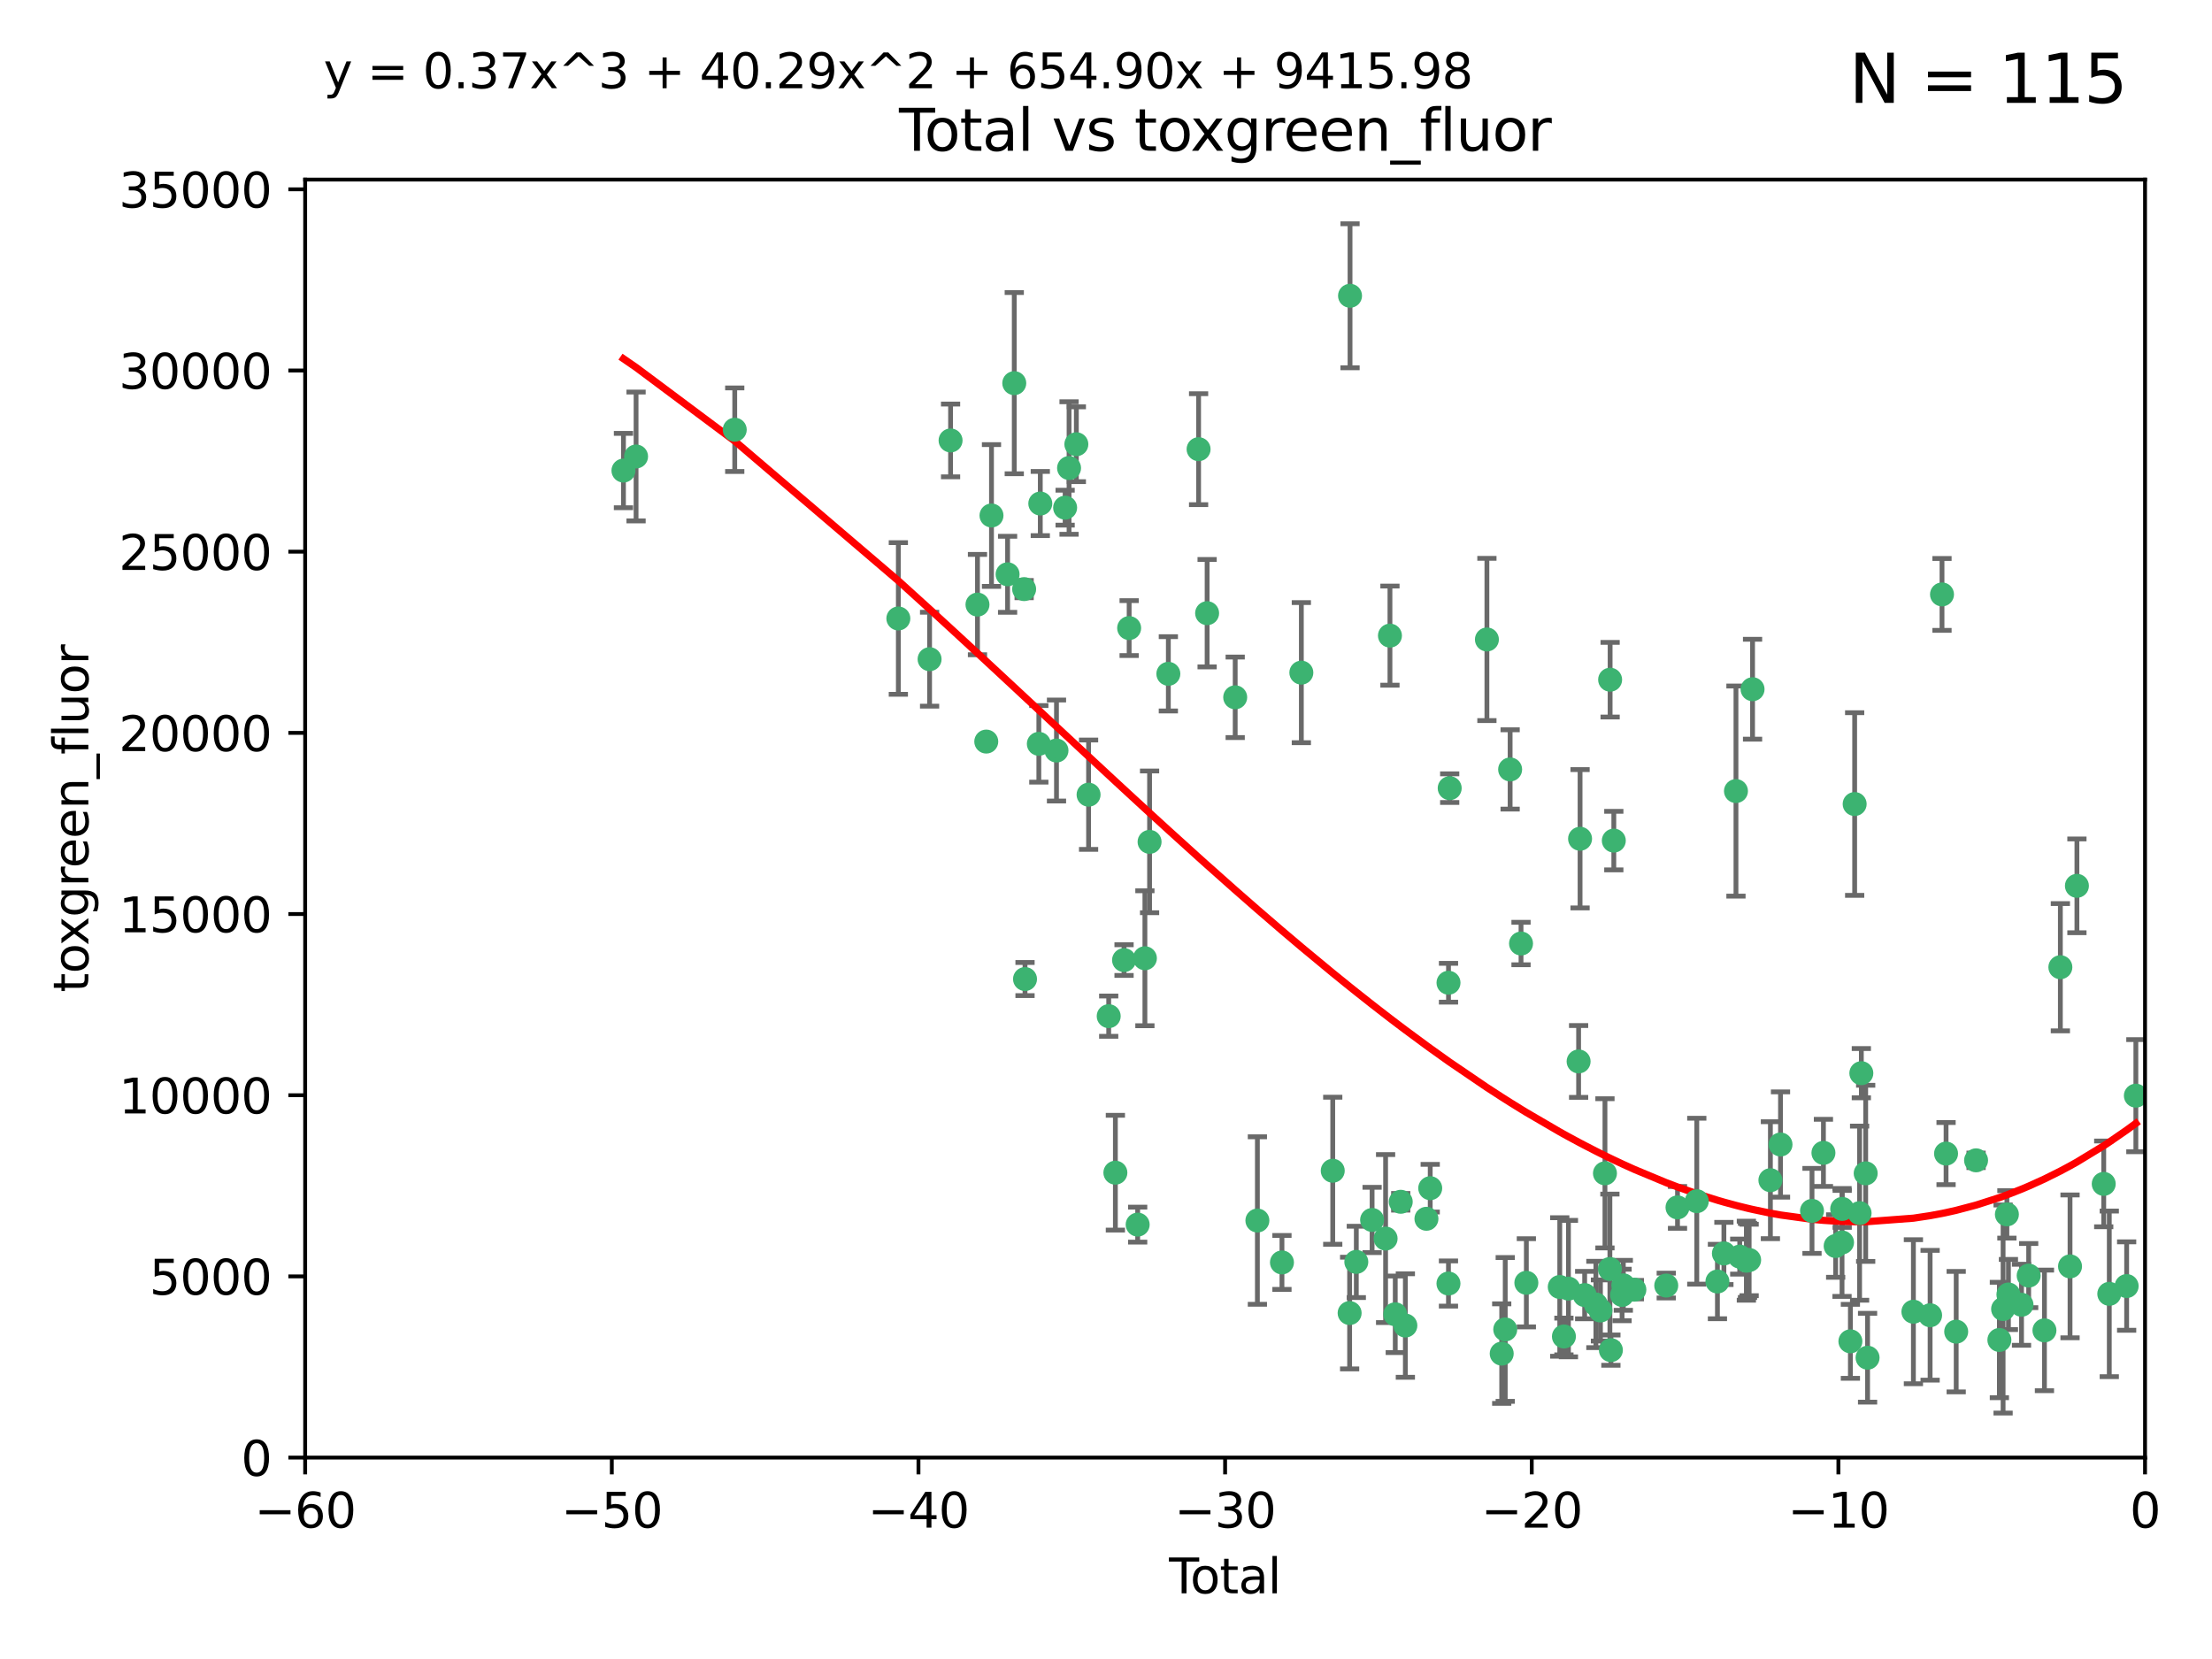 <?xml version="1.0" encoding="utf-8" standalone="no"?>
<!DOCTYPE svg PUBLIC "-//W3C//DTD SVG 1.1//EN"
  "http://www.w3.org/Graphics/SVG/1.1/DTD/svg11.dtd">
<svg xmlns:xlink="http://www.w3.org/1999/xlink" width="460.8pt" height="345.6pt" viewBox="0 0 460.8 345.6" xmlns="http://www.w3.org/2000/svg" version="1.1">
 <defs>
  <style type="text/css">*{stroke-linejoin: round; stroke-linecap: butt}</style>
 </defs>
 <g id="figure_1">
  <g id="patch_1">
   <path d="M 0 345.6 
L 460.8 345.6 
L 460.8 0 
L 0 0 
z
" style="fill: #ffffff"/>
  </g>
  <g id="axes_1">
   <g id="patch_2">
    <path d="M 63.571 303.64 
L 446.85 303.64 
L 446.85 37.411 
L 63.571 37.411 
z
" style="fill: #ffffff"/>
   </g>
   <g id="PathCollection_1">
    <defs>
     <path id="m7d340ba7dd" d="M 0 1.118 
C 0.297 1.118 0.581 1 0.791 0.791 
C 1 0.581 1.118 0.297 1.118 0 
C 1.118 -0.297 1 -0.581 0.791 -0.791 
C 0.581 -1 0.297 -1.118 0 -1.118 
C -0.297 -1.118 -0.581 -1 -0.791 -0.791 
C -1 -0.581 -1.118 -0.297 -1.118 0 
C -1.118 0.297 -1 0.581 -0.791 0.791 
C -0.581 1 -0.297 1.118 0 1.118 
z
" style="stroke: #3cb371"/>
    </defs>
    <g clip-path="url(#p5f18b50385)">
     <use xlink:href="#m7d340ba7dd" x="129.877" y="98.026" style="fill: #3cb371; stroke: #3cb371"/>
     <use xlink:href="#m7d340ba7dd" x="132.505" y="95.094" style="fill: #3cb371; stroke: #3cb371"/>
     <use xlink:href="#m7d340ba7dd" x="153.06" y="89.516" style="fill: #3cb371; stroke: #3cb371"/>
     <use xlink:href="#m7d340ba7dd" x="187.142" y="128.839" style="fill: #3cb371; stroke: #3cb371"/>
     <use xlink:href="#m7d340ba7dd" x="193.65" y="137.321" style="fill: #3cb371; stroke: #3cb371"/>
     <use xlink:href="#m7d340ba7dd" x="198.022" y="91.754" style="fill: #3cb371; stroke: #3cb371"/>
     <use xlink:href="#m7d340ba7dd" x="203.628" y="125.947" style="fill: #3cb371; stroke: #3cb371"/>
     <use xlink:href="#m7d340ba7dd" x="205.457" y="154.483" style="fill: #3cb371; stroke: #3cb371"/>
     <use xlink:href="#m7d340ba7dd" x="206.546" y="107.386" style="fill: #3cb371; stroke: #3cb371"/>
     <use xlink:href="#m7d340ba7dd" x="209.899" y="119.635" style="fill: #3cb371; stroke: #3cb371"/>
     <use xlink:href="#m7d340ba7dd" x="211.29" y="79.819" style="fill: #3cb371; stroke: #3cb371"/>
     <use xlink:href="#m7d340ba7dd" x="213.346" y="122.72" style="fill: #3cb371; stroke: #3cb371"/>
     <use xlink:href="#m7d340ba7dd" x="213.53" y="203.953" style="fill: #3cb371; stroke: #3cb371"/>
     <use xlink:href="#m7d340ba7dd" x="216.408" y="154.954" style="fill: #3cb371; stroke: #3cb371"/>
     <use xlink:href="#m7d340ba7dd" x="216.713" y="104.896" style="fill: #3cb371; stroke: #3cb371"/>
     <use xlink:href="#m7d340ba7dd" x="220.086" y="156.348" style="fill: #3cb371; stroke: #3cb371"/>
     <use xlink:href="#m7d340ba7dd" x="221.886" y="105.756" style="fill: #3cb371; stroke: #3cb371"/>
     <use xlink:href="#m7d340ba7dd" x="222.705" y="97.498" style="fill: #3cb371; stroke: #3cb371"/>
     <use xlink:href="#m7d340ba7dd" x="224.223" y="92.545" style="fill: #3cb371; stroke: #3cb371"/>
     <use xlink:href="#m7d340ba7dd" x="226.771" y="165.548" style="fill: #3cb371; stroke: #3cb371"/>
     <use xlink:href="#m7d340ba7dd" x="230.963" y="211.686" style="fill: #3cb371; stroke: #3cb371"/>
     <use xlink:href="#m7d340ba7dd" x="232.354" y="244.292" style="fill: #3cb371; stroke: #3cb371"/>
     <use xlink:href="#m7d340ba7dd" x="234.16" y="200.005" style="fill: #3cb371; stroke: #3cb371"/>
     <use xlink:href="#m7d340ba7dd" x="235.222" y="130.84" style="fill: #3cb371; stroke: #3cb371"/>
     <use xlink:href="#m7d340ba7dd" x="236.998" y="255.109" style="fill: #3cb371; stroke: #3cb371"/>
     <use xlink:href="#m7d340ba7dd" x="238.504" y="199.62" style="fill: #3cb371; stroke: #3cb371"/>
     <use xlink:href="#m7d340ba7dd" x="239.478" y="175.376" style="fill: #3cb371; stroke: #3cb371"/>
     <use xlink:href="#m7d340ba7dd" x="243.389" y="140.37" style="fill: #3cb371; stroke: #3cb371"/>
     <use xlink:href="#m7d340ba7dd" x="249.689" y="93.572" style="fill: #3cb371; stroke: #3cb371"/>
     <use xlink:href="#m7d340ba7dd" x="251.465" y="127.738" style="fill: #3cb371; stroke: #3cb371"/>
     <use xlink:href="#m7d340ba7dd" x="257.315" y="145.262" style="fill: #3cb371; stroke: #3cb371"/>
     <use xlink:href="#m7d340ba7dd" x="261.938" y="254.258" style="fill: #3cb371; stroke: #3cb371"/>
     <use xlink:href="#m7d340ba7dd" x="267.055" y="262.988" style="fill: #3cb371; stroke: #3cb371"/>
     <use xlink:href="#m7d340ba7dd" x="271.094" y="140.122" style="fill: #3cb371; stroke: #3cb371"/>
     <use xlink:href="#m7d340ba7dd" x="277.635" y="243.887" style="fill: #3cb371; stroke: #3cb371"/>
     <use xlink:href="#m7d340ba7dd" x="281.152" y="273.532" style="fill: #3cb371; stroke: #3cb371"/>
     <use xlink:href="#m7d340ba7dd" x="281.237" y="61.614" style="fill: #3cb371; stroke: #3cb371"/>
     <use xlink:href="#m7d340ba7dd" x="282.545" y="262.875" style="fill: #3cb371; stroke: #3cb371"/>
     <use xlink:href="#m7d340ba7dd" x="285.834" y="254.138" style="fill: #3cb371; stroke: #3cb371"/>
     <use xlink:href="#m7d340ba7dd" x="288.645" y="258.016" style="fill: #3cb371; stroke: #3cb371"/>
     <use xlink:href="#m7d340ba7dd" x="289.552" y="132.411" style="fill: #3cb371; stroke: #3cb371"/>
     <use xlink:href="#m7d340ba7dd" x="290.659" y="273.79" style="fill: #3cb371; stroke: #3cb371"/>
     <use xlink:href="#m7d340ba7dd" x="291.798" y="250.352" style="fill: #3cb371; stroke: #3cb371"/>
     <use xlink:href="#m7d340ba7dd" x="292.762" y="276.134" style="fill: #3cb371; stroke: #3cb371"/>
     <use xlink:href="#m7d340ba7dd" x="297.153" y="253.893" style="fill: #3cb371; stroke: #3cb371"/>
     <use xlink:href="#m7d340ba7dd" x="297.94" y="247.522" style="fill: #3cb371; stroke: #3cb371"/>
     <use xlink:href="#m7d340ba7dd" x="301.742" y="267.383" style="fill: #3cb371; stroke: #3cb371"/>
     <use xlink:href="#m7d340ba7dd" x="301.749" y="204.723" style="fill: #3cb371; stroke: #3cb371"/>
     <use xlink:href="#m7d340ba7dd" x="301.998" y="164.19" style="fill: #3cb371; stroke: #3cb371"/>
     <use xlink:href="#m7d340ba7dd" x="309.75" y="133.213" style="fill: #3cb371; stroke: #3cb371"/>
     <use xlink:href="#m7d340ba7dd" x="312.834" y="281.982" style="fill: #3cb371; stroke: #3cb371"/>
     <use xlink:href="#m7d340ba7dd" x="313.569" y="276.945" style="fill: #3cb371; stroke: #3cb371"/>
     <use xlink:href="#m7d340ba7dd" x="314.588" y="160.289" style="fill: #3cb371; stroke: #3cb371"/>
     <use xlink:href="#m7d340ba7dd" x="316.858" y="196.552" style="fill: #3cb371; stroke: #3cb371"/>
     <use xlink:href="#m7d340ba7dd" x="317.967" y="267.229" style="fill: #3cb371; stroke: #3cb371"/>
     <use xlink:href="#m7d340ba7dd" x="324.927" y="268.102" style="fill: #3cb371; stroke: #3cb371"/>
     <use xlink:href="#m7d340ba7dd" x="325.793" y="278.414" style="fill: #3cb371; stroke: #3cb371"/>
     <use xlink:href="#m7d340ba7dd" x="326.734" y="268.44" style="fill: #3cb371; stroke: #3cb371"/>
     <use xlink:href="#m7d340ba7dd" x="328.853" y="221.118" style="fill: #3cb371; stroke: #3cb371"/>
     <use xlink:href="#m7d340ba7dd" x="329.157" y="174.728" style="fill: #3cb371; stroke: #3cb371"/>
     <use xlink:href="#m7d340ba7dd" x="330.114" y="269.79" style="fill: #3cb371; stroke: #3cb371"/>
     <use xlink:href="#m7d340ba7dd" x="332.452" y="271.745" style="fill: #3cb371; stroke: #3cb371"/>
     <use xlink:href="#m7d340ba7dd" x="333.402" y="272.996" style="fill: #3cb371; stroke: #3cb371"/>
     <use xlink:href="#m7d340ba7dd" x="334.342" y="244.424" style="fill: #3cb371; stroke: #3cb371"/>
     <use xlink:href="#m7d340ba7dd" x="335.371" y="264.357" style="fill: #3cb371; stroke: #3cb371"/>
     <use xlink:href="#m7d340ba7dd" x="335.418" y="141.593" style="fill: #3cb371; stroke: #3cb371"/>
     <use xlink:href="#m7d340ba7dd" x="335.578" y="281.256" style="fill: #3cb371; stroke: #3cb371"/>
     <use xlink:href="#m7d340ba7dd" x="336.187" y="175.112" style="fill: #3cb371; stroke: #3cb371"/>
     <use xlink:href="#m7d340ba7dd" x="337.906" y="269.764" style="fill: #3cb371; stroke: #3cb371"/>
     <use xlink:href="#m7d340ba7dd" x="338.167" y="267.759" style="fill: #3cb371; stroke: #3cb371"/>
     <use xlink:href="#m7d340ba7dd" x="340.468" y="268.66" style="fill: #3cb371; stroke: #3cb371"/>
     <use xlink:href="#m7d340ba7dd" x="347.109" y="267.805" style="fill: #3cb371; stroke: #3cb371"/>
     <use xlink:href="#m7d340ba7dd" x="349.456" y="251.524" style="fill: #3cb371; stroke: #3cb371"/>
     <use xlink:href="#m7d340ba7dd" x="353.472" y="250.228" style="fill: #3cb371; stroke: #3cb371"/>
     <use xlink:href="#m7d340ba7dd" x="357.773" y="266.964" style="fill: #3cb371; stroke: #3cb371"/>
     <use xlink:href="#m7d340ba7dd" x="359.119" y="261.117" style="fill: #3cb371; stroke: #3cb371"/>
     <use xlink:href="#m7d340ba7dd" x="361.634" y="164.794" style="fill: #3cb371; stroke: #3cb371"/>
     <use xlink:href="#m7d340ba7dd" x="362.418" y="261.772" style="fill: #3cb371; stroke: #3cb371"/>
     <use xlink:href="#m7d340ba7dd" x="363.802" y="262.628" style="fill: #3cb371; stroke: #3cb371"/>
     <use xlink:href="#m7d340ba7dd" x="364.037" y="262.571" style="fill: #3cb371; stroke: #3cb371"/>
     <use xlink:href="#m7d340ba7dd" x="364.379" y="262.474" style="fill: #3cb371; stroke: #3cb371"/>
     <use xlink:href="#m7d340ba7dd" x="365.089" y="143.576" style="fill: #3cb371; stroke: #3cb371"/>
     <use xlink:href="#m7d340ba7dd" x="368.806" y="245.856" style="fill: #3cb371; stroke: #3cb371"/>
     <use xlink:href="#m7d340ba7dd" x="370.913" y="238.42" style="fill: #3cb371; stroke: #3cb371"/>
     <use xlink:href="#m7d340ba7dd" x="377.474" y="252.246" style="fill: #3cb371; stroke: #3cb371"/>
     <use xlink:href="#m7d340ba7dd" x="379.855" y="240.162" style="fill: #3cb371; stroke: #3cb371"/>
     <use xlink:href="#m7d340ba7dd" x="382.402" y="259.568" style="fill: #3cb371; stroke: #3cb371"/>
     <use xlink:href="#m7d340ba7dd" x="383.73" y="258.827" style="fill: #3cb371; stroke: #3cb371"/>
     <use xlink:href="#m7d340ba7dd" x="383.763" y="251.838" style="fill: #3cb371; stroke: #3cb371"/>
     <use xlink:href="#m7d340ba7dd" x="385.471" y="279.423" style="fill: #3cb371; stroke: #3cb371"/>
     <use xlink:href="#m7d340ba7dd" x="386.359" y="167.495" style="fill: #3cb371; stroke: #3cb371"/>
     <use xlink:href="#m7d340ba7dd" x="387.387" y="252.723" style="fill: #3cb371; stroke: #3cb371"/>
     <use xlink:href="#m7d340ba7dd" x="387.751" y="223.562" style="fill: #3cb371; stroke: #3cb371"/>
     <use xlink:href="#m7d340ba7dd" x="388.656" y="244.428" style="fill: #3cb371; stroke: #3cb371"/>
     <use xlink:href="#m7d340ba7dd" x="389.05" y="282.837" style="fill: #3cb371; stroke: #3cb371"/>
     <use xlink:href="#m7d340ba7dd" x="398.598" y="273.254" style="fill: #3cb371; stroke: #3cb371"/>
     <use xlink:href="#m7d340ba7dd" x="402.078" y="273.991" style="fill: #3cb371; stroke: #3cb371"/>
     <use xlink:href="#m7d340ba7dd" x="404.555" y="123.828" style="fill: #3cb371; stroke: #3cb371"/>
     <use xlink:href="#m7d340ba7dd" x="405.4" y="240.314" style="fill: #3cb371; stroke: #3cb371"/>
     <use xlink:href="#m7d340ba7dd" x="407.511" y="277.409" style="fill: #3cb371; stroke: #3cb371"/>
     <use xlink:href="#m7d340ba7dd" x="411.653" y="241.718" style="fill: #3cb371; stroke: #3cb371"/>
     <use xlink:href="#m7d340ba7dd" x="416.507" y="279.141" style="fill: #3cb371; stroke: #3cb371"/>
     <use xlink:href="#m7d340ba7dd" x="417.282" y="272.694" style="fill: #3cb371; stroke: #3cb371"/>
     <use xlink:href="#m7d340ba7dd" x="418.073" y="252.978" style="fill: #3cb371; stroke: #3cb371"/>
     <use xlink:href="#m7d340ba7dd" x="418.393" y="269.669" style="fill: #3cb371; stroke: #3cb371"/>
     <use xlink:href="#m7d340ba7dd" x="421.119" y="271.808" style="fill: #3cb371; stroke: #3cb371"/>
     <use xlink:href="#m7d340ba7dd" x="422.61" y="265.728" style="fill: #3cb371; stroke: #3cb371"/>
     <use xlink:href="#m7d340ba7dd" x="425.895" y="277.145" style="fill: #3cb371; stroke: #3cb371"/>
     <use xlink:href="#m7d340ba7dd" x="429.212" y="201.488" style="fill: #3cb371; stroke: #3cb371"/>
     <use xlink:href="#m7d340ba7dd" x="431.226" y="263.81" style="fill: #3cb371; stroke: #3cb371"/>
     <use xlink:href="#m7d340ba7dd" x="432.66" y="184.534" style="fill: #3cb371; stroke: #3cb371"/>
     <use xlink:href="#m7d340ba7dd" x="438.245" y="246.624" style="fill: #3cb371; stroke: #3cb371"/>
     <use xlink:href="#m7d340ba7dd" x="439.403" y="269.532" style="fill: #3cb371; stroke: #3cb371"/>
     <use xlink:href="#m7d340ba7dd" x="443.019" y="267.91" style="fill: #3cb371; stroke: #3cb371"/>
     <use xlink:href="#m7d340ba7dd" x="444.939" y="228.248" style="fill: #3cb371; stroke: #3cb371"/>
    </g>
   </g>
   <g id="matplotlib.axis_1">
    <g id="xtick_1">
     <g id="line2d_1">
      <defs>
       <path id="m4dbdae6011" d="M 0 0 
L 0 3.5 
" style="stroke: #000000; stroke-width: 0.8"/>
      </defs>
      <g>
       <use xlink:href="#m4dbdae6011" x="63.571" y="303.64" style="stroke: #000000; stroke-width: 0.8"/>
      </g>
     </g>
     <g id="text_1">
      <!-- −60 -->
      <g transform="translate(53.019 318.238)scale(0.1 -0.1)">
       <defs>
        <path id="DejaVuSans-2212" d="M 678 2272 
L 4684 2272 
L 4684 1741 
L 678 1741 
L 678 2272 
z
" transform="scale(0.016)"/>
        <path id="DejaVuSans-36" d="M 2113 2584 
Q 1688 2584 1439 2293 
Q 1191 2003 1191 1497 
Q 1191 994 1439 701 
Q 1688 409 2113 409 
Q 2538 409 2786 701 
Q 3034 994 3034 1497 
Q 3034 2003 2786 2293 
Q 2538 2584 2113 2584 
z
M 3366 4563 
L 3366 3988 
Q 3128 4100 2886 4159 
Q 2644 4219 2406 4219 
Q 1781 4219 1451 3797 
Q 1122 3375 1075 2522 
Q 1259 2794 1537 2939 
Q 1816 3084 2150 3084 
Q 2853 3084 3261 2657 
Q 3669 2231 3669 1497 
Q 3669 778 3244 343 
Q 2819 -91 2113 -91 
Q 1303 -91 875 529 
Q 447 1150 447 2328 
Q 447 3434 972 4092 
Q 1497 4750 2381 4750 
Q 2619 4750 2861 4703 
Q 3103 4656 3366 4563 
z
" transform="scale(0.016)"/>
        <path id="DejaVuSans-30" d="M 2034 4250 
Q 1547 4250 1301 3770 
Q 1056 3291 1056 2328 
Q 1056 1369 1301 889 
Q 1547 409 2034 409 
Q 2525 409 2770 889 
Q 3016 1369 3016 2328 
Q 3016 3291 2770 3770 
Q 2525 4250 2034 4250 
z
M 2034 4750 
Q 2819 4750 3233 4129 
Q 3647 3509 3647 2328 
Q 3647 1150 3233 529 
Q 2819 -91 2034 -91 
Q 1250 -91 836 529 
Q 422 1150 422 2328 
Q 422 3509 836 4129 
Q 1250 4750 2034 4750 
z
" transform="scale(0.016)"/>
       </defs>
       <use xlink:href="#DejaVuSans-2212"/>
       <use xlink:href="#DejaVuSans-36" x="83.789"/>
       <use xlink:href="#DejaVuSans-30" x="147.412"/>
      </g>
     </g>
    </g>
    <g id="xtick_2">
     <g id="line2d_2">
      <g>
       <use xlink:href="#m4dbdae6011" x="127.451" y="303.64" style="stroke: #000000; stroke-width: 0.8"/>
      </g>
     </g>
     <g id="text_2">
      <!-- −50 -->
      <g transform="translate(116.899 318.238)scale(0.1 -0.1)">
       <defs>
        <path id="DejaVuSans-35" d="M 691 4666 
L 3169 4666 
L 3169 4134 
L 1269 4134 
L 1269 2991 
Q 1406 3038 1543 3061 
Q 1681 3084 1819 3084 
Q 2600 3084 3056 2656 
Q 3513 2228 3513 1497 
Q 3513 744 3044 326 
Q 2575 -91 1722 -91 
Q 1428 -91 1123 -41 
Q 819 9 494 109 
L 494 744 
Q 775 591 1075 516 
Q 1375 441 1709 441 
Q 2250 441 2565 725 
Q 2881 1009 2881 1497 
Q 2881 1984 2565 2268 
Q 2250 2553 1709 2553 
Q 1456 2553 1204 2497 
Q 953 2441 691 2322 
L 691 4666 
z
" transform="scale(0.016)"/>
       </defs>
       <use xlink:href="#DejaVuSans-2212"/>
       <use xlink:href="#DejaVuSans-35" x="83.789"/>
       <use xlink:href="#DejaVuSans-30" x="147.412"/>
      </g>
     </g>
    </g>
    <g id="xtick_3">
     <g id="line2d_3">
      <g>
       <use xlink:href="#m4dbdae6011" x="191.331" y="303.64" style="stroke: #000000; stroke-width: 0.8"/>
      </g>
     </g>
     <g id="text_3">
      <!-- −40 -->
      <g transform="translate(180.778 318.238)scale(0.1 -0.1)">
       <defs>
        <path id="DejaVuSans-34" d="M 2419 4116 
L 825 1625 
L 2419 1625 
L 2419 4116 
z
M 2253 4666 
L 3047 4666 
L 3047 1625 
L 3713 1625 
L 3713 1100 
L 3047 1100 
L 3047 0 
L 2419 0 
L 2419 1100 
L 313 1100 
L 313 1709 
L 2253 4666 
z
" transform="scale(0.016)"/>
       </defs>
       <use xlink:href="#DejaVuSans-2212"/>
       <use xlink:href="#DejaVuSans-34" x="83.789"/>
       <use xlink:href="#DejaVuSans-30" x="147.412"/>
      </g>
     </g>
    </g>
    <g id="xtick_4">
     <g id="line2d_4">
      <g>
       <use xlink:href="#m4dbdae6011" x="255.211" y="303.64" style="stroke: #000000; stroke-width: 0.8"/>
      </g>
     </g>
     <g id="text_4">
      <!-- −30 -->
      <g transform="translate(244.658 318.238)scale(0.1 -0.1)">
       <defs>
        <path id="DejaVuSans-33" d="M 2597 2516 
Q 3050 2419 3304 2112 
Q 3559 1806 3559 1356 
Q 3559 666 3084 287 
Q 2609 -91 1734 -91 
Q 1441 -91 1130 -33 
Q 819 25 488 141 
L 488 750 
Q 750 597 1062 519 
Q 1375 441 1716 441 
Q 2309 441 2620 675 
Q 2931 909 2931 1356 
Q 2931 1769 2642 2001 
Q 2353 2234 1838 2234 
L 1294 2234 
L 1294 2753 
L 1863 2753 
Q 2328 2753 2575 2939 
Q 2822 3125 2822 3475 
Q 2822 3834 2567 4026 
Q 2313 4219 1838 4219 
Q 1578 4219 1281 4162 
Q 984 4106 628 3988 
L 628 4550 
Q 988 4650 1302 4700 
Q 1616 4750 1894 4750 
Q 2613 4750 3031 4423 
Q 3450 4097 3450 3541 
Q 3450 3153 3228 2886 
Q 3006 2619 2597 2516 
z
" transform="scale(0.016)"/>
       </defs>
       <use xlink:href="#DejaVuSans-2212"/>
       <use xlink:href="#DejaVuSans-33" x="83.789"/>
       <use xlink:href="#DejaVuSans-30" x="147.412"/>
      </g>
     </g>
    </g>
    <g id="xtick_5">
     <g id="line2d_5">
      <g>
       <use xlink:href="#m4dbdae6011" x="319.09" y="303.64" style="stroke: #000000; stroke-width: 0.8"/>
      </g>
     </g>
     <g id="text_5">
      <!-- −20 -->
      <g transform="translate(308.538 318.238)scale(0.1 -0.1)">
       <defs>
        <path id="DejaVuSans-32" d="M 1228 531 
L 3431 531 
L 3431 0 
L 469 0 
L 469 531 
Q 828 903 1448 1529 
Q 2069 2156 2228 2338 
Q 2531 2678 2651 2914 
Q 2772 3150 2772 3378 
Q 2772 3750 2511 3984 
Q 2250 4219 1831 4219 
Q 1534 4219 1204 4116 
Q 875 4013 500 3803 
L 500 4441 
Q 881 4594 1212 4672 
Q 1544 4750 1819 4750 
Q 2544 4750 2975 4387 
Q 3406 4025 3406 3419 
Q 3406 3131 3298 2873 
Q 3191 2616 2906 2266 
Q 2828 2175 2409 1742 
Q 1991 1309 1228 531 
z
" transform="scale(0.016)"/>
       </defs>
       <use xlink:href="#DejaVuSans-2212"/>
       <use xlink:href="#DejaVuSans-32" x="83.789"/>
       <use xlink:href="#DejaVuSans-30" x="147.412"/>
      </g>
     </g>
    </g>
    <g id="xtick_6">
     <g id="line2d_6">
      <g>
       <use xlink:href="#m4dbdae6011" x="382.97" y="303.64" style="stroke: #000000; stroke-width: 0.8"/>
      </g>
     </g>
     <g id="text_6">
      <!-- −10 -->
      <g transform="translate(372.418 318.238)scale(0.1 -0.1)">
       <defs>
        <path id="DejaVuSans-31" d="M 794 531 
L 1825 531 
L 1825 4091 
L 703 3866 
L 703 4441 
L 1819 4666 
L 2450 4666 
L 2450 531 
L 3481 531 
L 3481 0 
L 794 0 
L 794 531 
z
" transform="scale(0.016)"/>
       </defs>
       <use xlink:href="#DejaVuSans-2212"/>
       <use xlink:href="#DejaVuSans-31" x="83.789"/>
       <use xlink:href="#DejaVuSans-30" x="147.412"/>
      </g>
     </g>
    </g>
    <g id="xtick_7">
     <g id="line2d_7">
      <g>
       <use xlink:href="#m4dbdae6011" x="446.85" y="303.64" style="stroke: #000000; stroke-width: 0.8"/>
      </g>
     </g>
     <g id="text_7">
      <!-- 0 -->
      <g transform="translate(443.669 318.238)scale(0.1 -0.1)">
       <use xlink:href="#DejaVuSans-30"/>
      </g>
     </g>
    </g>
    <g id="text_8">
     <!-- Total -->
     <g transform="translate(243.534 331.917)scale(0.1 -0.1)">
      <defs>
       <path id="DejaVuSans-54" d="M -19 4666 
L 3928 4666 
L 3928 4134 
L 2272 4134 
L 2272 0 
L 1638 0 
L 1638 4134 
L -19 4134 
L -19 4666 
z
" transform="scale(0.016)"/>
       <path id="DejaVuSans-6f" d="M 1959 3097 
Q 1497 3097 1228 2736 
Q 959 2375 959 1747 
Q 959 1119 1226 758 
Q 1494 397 1959 397 
Q 2419 397 2687 759 
Q 2956 1122 2956 1747 
Q 2956 2369 2687 2733 
Q 2419 3097 1959 3097 
z
M 1959 3584 
Q 2709 3584 3137 3096 
Q 3566 2609 3566 1747 
Q 3566 888 3137 398 
Q 2709 -91 1959 -91 
Q 1206 -91 779 398 
Q 353 888 353 1747 
Q 353 2609 779 3096 
Q 1206 3584 1959 3584 
z
" transform="scale(0.016)"/>
       <path id="DejaVuSans-74" d="M 1172 4494 
L 1172 3500 
L 2356 3500 
L 2356 3053 
L 1172 3053 
L 1172 1153 
Q 1172 725 1289 603 
Q 1406 481 1766 481 
L 2356 481 
L 2356 0 
L 1766 0 
Q 1100 0 847 248 
Q 594 497 594 1153 
L 594 3053 
L 172 3053 
L 172 3500 
L 594 3500 
L 594 4494 
L 1172 4494 
z
" transform="scale(0.016)"/>
       <path id="DejaVuSans-61" d="M 2194 1759 
Q 1497 1759 1228 1600 
Q 959 1441 959 1056 
Q 959 750 1161 570 
Q 1363 391 1709 391 
Q 2188 391 2477 730 
Q 2766 1069 2766 1631 
L 2766 1759 
L 2194 1759 
z
M 3341 1997 
L 3341 0 
L 2766 0 
L 2766 531 
Q 2569 213 2275 61 
Q 1981 -91 1556 -91 
Q 1019 -91 701 211 
Q 384 513 384 1019 
Q 384 1609 779 1909 
Q 1175 2209 1959 2209 
L 2766 2209 
L 2766 2266 
Q 2766 2663 2505 2880 
Q 2244 3097 1772 3097 
Q 1472 3097 1187 3025 
Q 903 2953 641 2809 
L 641 3341 
Q 956 3463 1253 3523 
Q 1550 3584 1831 3584 
Q 2591 3584 2966 3190 
Q 3341 2797 3341 1997 
z
" transform="scale(0.016)"/>
       <path id="DejaVuSans-6c" d="M 603 4863 
L 1178 4863 
L 1178 0 
L 603 0 
L 603 4863 
z
" transform="scale(0.016)"/>
      </defs>
      <use xlink:href="#DejaVuSans-54"/>
      <use xlink:href="#DejaVuSans-6f" x="44.084"/>
      <use xlink:href="#DejaVuSans-74" x="105.266"/>
      <use xlink:href="#DejaVuSans-61" x="144.475"/>
      <use xlink:href="#DejaVuSans-6c" x="205.754"/>
     </g>
    </g>
   </g>
   <g id="matplotlib.axis_2">
    <g id="ytick_1">
     <g id="line2d_8">
      <defs>
       <path id="m7ce4c10e05" d="M 0 0 
L -3.5 0 
" style="stroke: #000000; stroke-width: 0.8"/>
      </defs>
      <g>
       <use xlink:href="#m7ce4c10e05" x="63.571" y="303.64" style="stroke: #000000; stroke-width: 0.8"/>
      </g>
     </g>
     <g id="text_9">
      <!-- 0 -->
      <g transform="translate(50.209 307.439)scale(0.1 -0.1)">
       <use xlink:href="#DejaVuSans-30"/>
      </g>
     </g>
    </g>
    <g id="ytick_2">
     <g id="line2d_9">
      <g>
       <use xlink:href="#m7ce4c10e05" x="63.571" y="265.897" style="stroke: #000000; stroke-width: 0.8"/>
      </g>
     </g>
     <g id="text_10">
      <!-- 5000 -->
      <g transform="translate(31.121 269.696)scale(0.1 -0.1)">
       <use xlink:href="#DejaVuSans-35"/>
       <use xlink:href="#DejaVuSans-30" x="63.623"/>
       <use xlink:href="#DejaVuSans-30" x="127.246"/>
       <use xlink:href="#DejaVuSans-30" x="190.869"/>
      </g>
     </g>
    </g>
    <g id="ytick_3">
     <g id="line2d_10">
      <g>
       <use xlink:href="#m7ce4c10e05" x="63.571" y="228.154" style="stroke: #000000; stroke-width: 0.8"/>
      </g>
     </g>
     <g id="text_11">
      <!-- 10000 -->
      <g transform="translate(24.759 231.953)scale(0.1 -0.1)">
       <use xlink:href="#DejaVuSans-31"/>
       <use xlink:href="#DejaVuSans-30" x="63.623"/>
       <use xlink:href="#DejaVuSans-30" x="127.246"/>
       <use xlink:href="#DejaVuSans-30" x="190.869"/>
       <use xlink:href="#DejaVuSans-30" x="254.492"/>
      </g>
     </g>
    </g>
    <g id="ytick_4">
     <g id="line2d_11">
      <g>
       <use xlink:href="#m7ce4c10e05" x="63.571" y="190.411" style="stroke: #000000; stroke-width: 0.8"/>
      </g>
     </g>
     <g id="text_12">
      <!-- 15000 -->
      <g transform="translate(24.759 194.21)scale(0.1 -0.1)">
       <use xlink:href="#DejaVuSans-31"/>
       <use xlink:href="#DejaVuSans-35" x="63.623"/>
       <use xlink:href="#DejaVuSans-30" x="127.246"/>
       <use xlink:href="#DejaVuSans-30" x="190.869"/>
       <use xlink:href="#DejaVuSans-30" x="254.492"/>
      </g>
     </g>
    </g>
    <g id="ytick_5">
     <g id="line2d_12">
      <g>
       <use xlink:href="#m7ce4c10e05" x="63.571" y="152.668" style="stroke: #000000; stroke-width: 0.8"/>
      </g>
     </g>
     <g id="text_13">
      <!-- 20000 -->
      <g transform="translate(24.759 156.467)scale(0.1 -0.1)">
       <use xlink:href="#DejaVuSans-32"/>
       <use xlink:href="#DejaVuSans-30" x="63.623"/>
       <use xlink:href="#DejaVuSans-30" x="127.246"/>
       <use xlink:href="#DejaVuSans-30" x="190.869"/>
       <use xlink:href="#DejaVuSans-30" x="254.492"/>
      </g>
     </g>
    </g>
    <g id="ytick_6">
     <g id="line2d_13">
      <g>
       <use xlink:href="#m7ce4c10e05" x="63.571" y="114.925" style="stroke: #000000; stroke-width: 0.8"/>
      </g>
     </g>
     <g id="text_14">
      <!-- 25000 -->
      <g transform="translate(24.759 118.724)scale(0.1 -0.1)">
       <use xlink:href="#DejaVuSans-32"/>
       <use xlink:href="#DejaVuSans-35" x="63.623"/>
       <use xlink:href="#DejaVuSans-30" x="127.246"/>
       <use xlink:href="#DejaVuSans-30" x="190.869"/>
       <use xlink:href="#DejaVuSans-30" x="254.492"/>
      </g>
     </g>
    </g>
    <g id="ytick_7">
     <g id="line2d_14">
      <g>
       <use xlink:href="#m7ce4c10e05" x="63.571" y="77.181" style="stroke: #000000; stroke-width: 0.8"/>
      </g>
     </g>
     <g id="text_15">
      <!-- 30000 -->
      <g transform="translate(24.759 80.981)scale(0.1 -0.1)">
       <use xlink:href="#DejaVuSans-33"/>
       <use xlink:href="#DejaVuSans-30" x="63.623"/>
       <use xlink:href="#DejaVuSans-30" x="127.246"/>
       <use xlink:href="#DejaVuSans-30" x="190.869"/>
       <use xlink:href="#DejaVuSans-30" x="254.492"/>
      </g>
     </g>
    </g>
    <g id="ytick_8">
     <g id="line2d_15">
      <g>
       <use xlink:href="#m7ce4c10e05" x="63.571" y="39.438" style="stroke: #000000; stroke-width: 0.8"/>
      </g>
     </g>
     <g id="text_16">
      <!-- 35000 -->
      <g transform="translate(24.759 43.238)scale(0.1 -0.1)">
       <use xlink:href="#DejaVuSans-33"/>
       <use xlink:href="#DejaVuSans-35" x="63.623"/>
       <use xlink:href="#DejaVuSans-30" x="127.246"/>
       <use xlink:href="#DejaVuSans-30" x="190.869"/>
       <use xlink:href="#DejaVuSans-30" x="254.492"/>
      </g>
     </g>
    </g>
    <g id="text_17">
     <!-- toxgreen_fluor -->
     <g transform="translate(18.401 206.72)rotate(-90)scale(0.1 -0.1)">
      <defs>
       <path id="DejaVuSans-78" d="M 3513 3500 
L 2247 1797 
L 3578 0 
L 2900 0 
L 1881 1375 
L 863 0 
L 184 0 
L 1544 1831 
L 300 3500 
L 978 3500 
L 1906 2253 
L 2834 3500 
L 3513 3500 
z
" transform="scale(0.016)"/>
       <path id="DejaVuSans-67" d="M 2906 1791 
Q 2906 2416 2648 2759 
Q 2391 3103 1925 3103 
Q 1463 3103 1205 2759 
Q 947 2416 947 1791 
Q 947 1169 1205 825 
Q 1463 481 1925 481 
Q 2391 481 2648 825 
Q 2906 1169 2906 1791 
z
M 3481 434 
Q 3481 -459 3084 -895 
Q 2688 -1331 1869 -1331 
Q 1566 -1331 1297 -1286 
Q 1028 -1241 775 -1147 
L 775 -588 
Q 1028 -725 1275 -790 
Q 1522 -856 1778 -856 
Q 2344 -856 2625 -561 
Q 2906 -266 2906 331 
L 2906 616 
Q 2728 306 2450 153 
Q 2172 0 1784 0 
Q 1141 0 747 490 
Q 353 981 353 1791 
Q 353 2603 747 3093 
Q 1141 3584 1784 3584 
Q 2172 3584 2450 3431 
Q 2728 3278 2906 2969 
L 2906 3500 
L 3481 3500 
L 3481 434 
z
" transform="scale(0.016)"/>
       <path id="DejaVuSans-72" d="M 2631 2963 
Q 2534 3019 2420 3045 
Q 2306 3072 2169 3072 
Q 1681 3072 1420 2755 
Q 1159 2438 1159 1844 
L 1159 0 
L 581 0 
L 581 3500 
L 1159 3500 
L 1159 2956 
Q 1341 3275 1631 3429 
Q 1922 3584 2338 3584 
Q 2397 3584 2469 3576 
Q 2541 3569 2628 3553 
L 2631 2963 
z
" transform="scale(0.016)"/>
       <path id="DejaVuSans-65" d="M 3597 1894 
L 3597 1613 
L 953 1613 
Q 991 1019 1311 708 
Q 1631 397 2203 397 
Q 2534 397 2845 478 
Q 3156 559 3463 722 
L 3463 178 
Q 3153 47 2828 -22 
Q 2503 -91 2169 -91 
Q 1331 -91 842 396 
Q 353 884 353 1716 
Q 353 2575 817 3079 
Q 1281 3584 2069 3584 
Q 2775 3584 3186 3129 
Q 3597 2675 3597 1894 
z
M 3022 2063 
Q 3016 2534 2758 2815 
Q 2500 3097 2075 3097 
Q 1594 3097 1305 2825 
Q 1016 2553 972 2059 
L 3022 2063 
z
" transform="scale(0.016)"/>
       <path id="DejaVuSans-6e" d="M 3513 2113 
L 3513 0 
L 2938 0 
L 2938 2094 
Q 2938 2591 2744 2837 
Q 2550 3084 2163 3084 
Q 1697 3084 1428 2787 
Q 1159 2491 1159 1978 
L 1159 0 
L 581 0 
L 581 3500 
L 1159 3500 
L 1159 2956 
Q 1366 3272 1645 3428 
Q 1925 3584 2291 3584 
Q 2894 3584 3203 3211 
Q 3513 2838 3513 2113 
z
" transform="scale(0.016)"/>
       <path id="DejaVuSans-5f" d="M 3263 -1063 
L 3263 -1509 
L -63 -1509 
L -63 -1063 
L 3263 -1063 
z
" transform="scale(0.016)"/>
       <path id="DejaVuSans-66" d="M 2375 4863 
L 2375 4384 
L 1825 4384 
Q 1516 4384 1395 4259 
Q 1275 4134 1275 3809 
L 1275 3500 
L 2222 3500 
L 2222 3053 
L 1275 3053 
L 1275 0 
L 697 0 
L 697 3053 
L 147 3053 
L 147 3500 
L 697 3500 
L 697 3744 
Q 697 4328 969 4595 
Q 1241 4863 1831 4863 
L 2375 4863 
z
" transform="scale(0.016)"/>
       <path id="DejaVuSans-75" d="M 544 1381 
L 544 3500 
L 1119 3500 
L 1119 1403 
Q 1119 906 1312 657 
Q 1506 409 1894 409 
Q 2359 409 2629 706 
Q 2900 1003 2900 1516 
L 2900 3500 
L 3475 3500 
L 3475 0 
L 2900 0 
L 2900 538 
Q 2691 219 2414 64 
Q 2138 -91 1772 -91 
Q 1169 -91 856 284 
Q 544 659 544 1381 
z
M 1991 3584 
L 1991 3584 
z
" transform="scale(0.016)"/>
      </defs>
      <use xlink:href="#DejaVuSans-74"/>
      <use xlink:href="#DejaVuSans-6f" x="39.209"/>
      <use xlink:href="#DejaVuSans-78" x="97.266"/>
      <use xlink:href="#DejaVuSans-67" x="156.445"/>
      <use xlink:href="#DejaVuSans-72" x="219.922"/>
      <use xlink:href="#DejaVuSans-65" x="258.785"/>
      <use xlink:href="#DejaVuSans-65" x="320.309"/>
      <use xlink:href="#DejaVuSans-6e" x="381.832"/>
      <use xlink:href="#DejaVuSans-5f" x="445.211"/>
      <use xlink:href="#DejaVuSans-66" x="495.211"/>
      <use xlink:href="#DejaVuSans-6c" x="530.416"/>
      <use xlink:href="#DejaVuSans-75" x="558.199"/>
      <use xlink:href="#DejaVuSans-6f" x="621.578"/>
      <use xlink:href="#DejaVuSans-72" x="682.76"/>
     </g>
    </g>
   </g>
   <g id="LineCollection_1">
    <path d="M 129.877 105.772 
L 129.877 90.281 
" clip-path="url(#p5f18b50385)" style="fill: none; stroke: #696969"/>
    <path d="M 132.505 108.514 
L 132.505 81.675 
" clip-path="url(#p5f18b50385)" style="fill: none; stroke: #696969"/>
    <path d="M 153.06 98.217 
L 153.06 80.815 
" clip-path="url(#p5f18b50385)" style="fill: none; stroke: #696969"/>
    <path d="M 187.142 144.637 
L 187.142 113.041 
" clip-path="url(#p5f18b50385)" style="fill: none; stroke: #696969"/>
    <path d="M 193.65 147.102 
L 193.65 127.541 
" clip-path="url(#p5f18b50385)" style="fill: none; stroke: #696969"/>
    <path d="M 198.022 99.334 
L 198.022 84.174 
" clip-path="url(#p5f18b50385)" style="fill: none; stroke: #696969"/>
    <path d="M 203.628 136.397 
L 203.628 115.497 
" clip-path="url(#p5f18b50385)" style="fill: none; stroke: #696969"/>
    <path d="M 205.457 155.048 
L 205.457 153.918 
" clip-path="url(#p5f18b50385)" style="fill: none; stroke: #696969"/>
    <path d="M 206.546 122.155 
L 206.546 92.617 
" clip-path="url(#p5f18b50385)" style="fill: none; stroke: #696969"/>
    <path d="M 209.899 127.554 
L 209.899 111.717 
" clip-path="url(#p5f18b50385)" style="fill: none; stroke: #696969"/>
    <path d="M 211.29 98.693 
L 211.29 60.945 
" clip-path="url(#p5f18b50385)" style="fill: none; stroke: #696969"/>
    <path d="M 213.346 124.514 
L 213.346 120.926 
" clip-path="url(#p5f18b50385)" style="fill: none; stroke: #696969"/>
    <path d="M 213.53 207.405 
L 213.53 200.501 
" clip-path="url(#p5f18b50385)" style="fill: none; stroke: #696969"/>
    <path d="M 216.408 162.929 
L 216.408 146.979 
" clip-path="url(#p5f18b50385)" style="fill: none; stroke: #696969"/>
    <path d="M 216.713 111.578 
L 216.713 98.214 
" clip-path="url(#p5f18b50385)" style="fill: none; stroke: #696969"/>
    <path d="M 220.086 166.868 
L 220.086 145.829 
" clip-path="url(#p5f18b50385)" style="fill: none; stroke: #696969"/>
    <path d="M 221.886 109.392 
L 221.886 102.12 
" clip-path="url(#p5f18b50385)" style="fill: none; stroke: #696969"/>
    <path d="M 222.705 111.302 
L 222.705 83.693 
" clip-path="url(#p5f18b50385)" style="fill: none; stroke: #696969"/>
    <path d="M 224.223 100.341 
L 224.223 84.749 
" clip-path="url(#p5f18b50385)" style="fill: none; stroke: #696969"/>
    <path d="M 226.771 176.939 
L 226.771 154.157 
" clip-path="url(#p5f18b50385)" style="fill: none; stroke: #696969"/>
    <path d="M 230.963 215.883 
L 230.963 207.488 
" clip-path="url(#p5f18b50385)" style="fill: none; stroke: #696969"/>
    <path d="M 232.354 256.247 
L 232.354 232.336 
" clip-path="url(#p5f18b50385)" style="fill: none; stroke: #696969"/>
    <path d="M 234.16 203.204 
L 234.16 196.806 
" clip-path="url(#p5f18b50385)" style="fill: none; stroke: #696969"/>
    <path d="M 235.222 136.561 
L 235.222 125.12 
" clip-path="url(#p5f18b50385)" style="fill: none; stroke: #696969"/>
    <path d="M 236.998 258.755 
L 236.998 251.464 
" clip-path="url(#p5f18b50385)" style="fill: none; stroke: #696969"/>
    <path d="M 238.504 213.675 
L 238.504 185.565 
" clip-path="url(#p5f18b50385)" style="fill: none; stroke: #696969"/>
    <path d="M 239.478 190.142 
L 239.478 160.609 
" clip-path="url(#p5f18b50385)" style="fill: none; stroke: #696969"/>
    <path d="M 243.389 148.106 
L 243.389 132.634 
" clip-path="url(#p5f18b50385)" style="fill: none; stroke: #696969"/>
    <path d="M 249.689 105.129 
L 249.689 82.016 
" clip-path="url(#p5f18b50385)" style="fill: none; stroke: #696969"/>
    <path d="M 251.465 138.926 
L 251.465 116.549 
" clip-path="url(#p5f18b50385)" style="fill: none; stroke: #696969"/>
    <path d="M 257.315 153.647 
L 257.315 136.877 
" clip-path="url(#p5f18b50385)" style="fill: none; stroke: #696969"/>
    <path d="M 261.938 271.704 
L 261.938 236.813 
" clip-path="url(#p5f18b50385)" style="fill: none; stroke: #696969"/>
    <path d="M 267.055 268.605 
L 267.055 257.37 
" clip-path="url(#p5f18b50385)" style="fill: none; stroke: #696969"/>
    <path d="M 271.094 154.719 
L 271.094 125.526 
" clip-path="url(#p5f18b50385)" style="fill: none; stroke: #696969"/>
    <path d="M 277.635 259.205 
L 277.635 228.569 
" clip-path="url(#p5f18b50385)" style="fill: none; stroke: #696969"/>
    <path d="M 281.152 285.166 
L 281.152 261.897 
" clip-path="url(#p5f18b50385)" style="fill: none; stroke: #696969"/>
    <path d="M 281.237 76.614 
L 281.237 46.614 
" clip-path="url(#p5f18b50385)" style="fill: none; stroke: #696969"/>
    <path d="M 282.545 270.304 
L 282.545 255.447 
" clip-path="url(#p5f18b50385)" style="fill: none; stroke: #696969"/>
    <path d="M 285.834 260.938 
L 285.834 247.337 
" clip-path="url(#p5f18b50385)" style="fill: none; stroke: #696969"/>
    <path d="M 288.645 275.516 
L 288.645 240.517 
" clip-path="url(#p5f18b50385)" style="fill: none; stroke: #696969"/>
    <path d="M 289.552 142.738 
L 289.552 122.084 
" clip-path="url(#p5f18b50385)" style="fill: none; stroke: #696969"/>
    <path d="M 290.659 281.762 
L 290.659 265.819 
" clip-path="url(#p5f18b50385)" style="fill: none; stroke: #696969"/>
    <path d="M 291.798 252.089 
L 291.798 248.614 
" clip-path="url(#p5f18b50385)" style="fill: none; stroke: #696969"/>
    <path d="M 292.762 286.914 
L 292.762 265.354 
" clip-path="url(#p5f18b50385)" style="fill: none; stroke: #696969"/>
    <path d="M 297.153 254.845 
L 297.153 252.94 
" clip-path="url(#p5f18b50385)" style="fill: none; stroke: #696969"/>
    <path d="M 297.94 252.489 
L 297.94 242.555 
" clip-path="url(#p5f18b50385)" style="fill: none; stroke: #696969"/>
    <path d="M 301.742 272.088 
L 301.742 262.678 
" clip-path="url(#p5f18b50385)" style="fill: none; stroke: #696969"/>
    <path d="M 301.749 208.763 
L 301.749 200.682 
" clip-path="url(#p5f18b50385)" style="fill: none; stroke: #696969"/>
    <path d="M 301.998 167.175 
L 301.998 161.206 
" clip-path="url(#p5f18b50385)" style="fill: none; stroke: #696969"/>
    <path d="M 309.75 150.11 
L 309.75 116.316 
" clip-path="url(#p5f18b50385)" style="fill: none; stroke: #696969"/>
    <path d="M 312.834 292.352 
L 312.834 271.612 
" clip-path="url(#p5f18b50385)" style="fill: none; stroke: #696969"/>
    <path d="M 313.569 291.925 
L 313.569 261.966 
" clip-path="url(#p5f18b50385)" style="fill: none; stroke: #696969"/>
    <path d="M 314.588 168.551 
L 314.588 152.026 
" clip-path="url(#p5f18b50385)" style="fill: none; stroke: #696969"/>
    <path d="M 316.858 200.974 
L 316.858 192.13 
" clip-path="url(#p5f18b50385)" style="fill: none; stroke: #696969"/>
    <path d="M 317.967 276.417 
L 317.967 258.041 
" clip-path="url(#p5f18b50385)" style="fill: none; stroke: #696969"/>
    <path d="M 324.927 282.529 
L 324.927 253.675 
" clip-path="url(#p5f18b50385)" style="fill: none; stroke: #696969"/>
    <path d="M 325.793 282.239 
L 325.793 274.589 
" clip-path="url(#p5f18b50385)" style="fill: none; stroke: #696969"/>
    <path d="M 326.734 282.654 
L 326.734 254.226 
" clip-path="url(#p5f18b50385)" style="fill: none; stroke: #696969"/>
    <path d="M 328.853 228.596 
L 328.853 213.64 
" clip-path="url(#p5f18b50385)" style="fill: none; stroke: #696969"/>
    <path d="M 329.157 189.135 
L 329.157 160.322 
" clip-path="url(#p5f18b50385)" style="fill: none; stroke: #696969"/>
    <path d="M 330.114 274.732 
L 330.114 264.848 
" clip-path="url(#p5f18b50385)" style="fill: none; stroke: #696969"/>
    <path d="M 332.452 280.736 
L 332.452 262.753 
" clip-path="url(#p5f18b50385)" style="fill: none; stroke: #696969"/>
    <path d="M 333.402 279.359 
L 333.402 266.633 
" clip-path="url(#p5f18b50385)" style="fill: none; stroke: #696969"/>
    <path d="M 334.342 259.965 
L 334.342 228.883 
" clip-path="url(#p5f18b50385)" style="fill: none; stroke: #696969"/>
    <path d="M 335.371 279.964 
L 335.371 248.75 
" clip-path="url(#p5f18b50385)" style="fill: none; stroke: #696969"/>
    <path d="M 335.418 149.363 
L 335.418 133.823 
" clip-path="url(#p5f18b50385)" style="fill: none; stroke: #696969"/>
    <path d="M 335.578 284.411 
L 335.578 278.101 
" clip-path="url(#p5f18b50385)" style="fill: none; stroke: #696969"/>
    <path d="M 336.187 181.212 
L 336.187 169.013 
" clip-path="url(#p5f18b50385)" style="fill: none; stroke: #696969"/>
    <path d="M 337.906 275.127 
L 337.906 264.4 
" clip-path="url(#p5f18b50385)" style="fill: none; stroke: #696969"/>
    <path d="M 338.167 272.962 
L 338.167 262.555 
" clip-path="url(#p5f18b50385)" style="fill: none; stroke: #696969"/>
    <path d="M 340.468 270.587 
L 340.468 266.733 
" clip-path="url(#p5f18b50385)" style="fill: none; stroke: #696969"/>
    <path d="M 347.109 270.39 
L 347.109 265.22 
" clip-path="url(#p5f18b50385)" style="fill: none; stroke: #696969"/>
    <path d="M 349.456 255.883 
L 349.456 247.164 
" clip-path="url(#p5f18b50385)" style="fill: none; stroke: #696969"/>
    <path d="M 353.472 267.51 
L 353.472 232.946 
" clip-path="url(#p5f18b50385)" style="fill: none; stroke: #696969"/>
    <path d="M 357.773 274.72 
L 357.773 259.208 
" clip-path="url(#p5f18b50385)" style="fill: none; stroke: #696969"/>
    <path d="M 359.119 267.597 
L 359.119 254.637 
" clip-path="url(#p5f18b50385)" style="fill: none; stroke: #696969"/>
    <path d="M 361.634 186.68 
L 361.634 142.908 
" clip-path="url(#p5f18b50385)" style="fill: none; stroke: #696969"/>
    <path d="M 362.418 265.422 
L 362.418 258.121 
" clip-path="url(#p5f18b50385)" style="fill: none; stroke: #696969"/>
    <path d="M 363.802 270.857 
L 363.802 254.399 
" clip-path="url(#p5f18b50385)" style="fill: none; stroke: #696969"/>
    <path d="M 364.037 270.288 
L 364.037 254.854 
" clip-path="url(#p5f18b50385)" style="fill: none; stroke: #696969"/>
    <path d="M 364.379 269.915 
L 364.379 255.033 
" clip-path="url(#p5f18b50385)" style="fill: none; stroke: #696969"/>
    <path d="M 365.089 153.98 
L 365.089 133.171 
" clip-path="url(#p5f18b50385)" style="fill: none; stroke: #696969"/>
    <path d="M 368.806 258.035 
L 368.806 233.677 
" clip-path="url(#p5f18b50385)" style="fill: none; stroke: #696969"/>
    <path d="M 370.913 249.385 
L 370.913 227.454 
" clip-path="url(#p5f18b50385)" style="fill: none; stroke: #696969"/>
    <path d="M 377.474 261.1 
L 377.474 243.393 
" clip-path="url(#p5f18b50385)" style="fill: none; stroke: #696969"/>
    <path d="M 379.855 247.153 
L 379.855 233.171 
" clip-path="url(#p5f18b50385)" style="fill: none; stroke: #696969"/>
    <path d="M 382.402 266.084 
L 382.402 253.052 
" clip-path="url(#p5f18b50385)" style="fill: none; stroke: #696969"/>
    <path d="M 383.73 270.066 
L 383.73 247.588 
" clip-path="url(#p5f18b50385)" style="fill: none; stroke: #696969"/>
    <path d="M 383.763 255.685 
L 383.763 247.992 
" clip-path="url(#p5f18b50385)" style="fill: none; stroke: #696969"/>
    <path d="M 385.471 287.127 
L 385.471 271.719 
" clip-path="url(#p5f18b50385)" style="fill: none; stroke: #696969"/>
    <path d="M 386.359 186.519 
L 386.359 148.47 
" clip-path="url(#p5f18b50385)" style="fill: none; stroke: #696969"/>
    <path d="M 387.387 270.856 
L 387.387 234.59 
" clip-path="url(#p5f18b50385)" style="fill: none; stroke: #696969"/>
    <path d="M 387.751 228.692 
L 387.751 218.432 
" clip-path="url(#p5f18b50385)" style="fill: none; stroke: #696969"/>
    <path d="M 388.656 262.775 
L 388.656 226.08 
" clip-path="url(#p5f18b50385)" style="fill: none; stroke: #696969"/>
    <path d="M 389.05 292.089 
L 389.05 273.585 
" clip-path="url(#p5f18b50385)" style="fill: none; stroke: #696969"/>
    <path d="M 398.598 288.261 
L 398.598 258.247 
" clip-path="url(#p5f18b50385)" style="fill: none; stroke: #696969"/>
    <path d="M 402.078 287.508 
L 402.078 260.474 
" clip-path="url(#p5f18b50385)" style="fill: none; stroke: #696969"/>
    <path d="M 404.555 131.314 
L 404.555 116.343 
" clip-path="url(#p5f18b50385)" style="fill: none; stroke: #696969"/>
    <path d="M 405.4 246.787 
L 405.4 233.841 
" clip-path="url(#p5f18b50385)" style="fill: none; stroke: #696969"/>
    <path d="M 407.511 289.954 
L 407.511 264.864 
" clip-path="url(#p5f18b50385)" style="fill: none; stroke: #696969"/>
    <path d="M 411.653 243.231 
L 411.653 240.205 
" clip-path="url(#p5f18b50385)" style="fill: none; stroke: #696969"/>
    <path d="M 416.507 291.163 
L 416.507 267.119 
" clip-path="url(#p5f18b50385)" style="fill: none; stroke: #696969"/>
    <path d="M 417.282 294.367 
L 417.282 251.021 
" clip-path="url(#p5f18b50385)" style="fill: none; stroke: #696969"/>
    <path d="M 418.073 257.921 
L 418.073 248.036 
" clip-path="url(#p5f18b50385)" style="fill: none; stroke: #696969"/>
    <path d="M 418.393 276.98 
L 418.393 262.359 
" clip-path="url(#p5f18b50385)" style="fill: none; stroke: #696969"/>
    <path d="M 421.119 280.246 
L 421.119 263.369 
" clip-path="url(#p5f18b50385)" style="fill: none; stroke: #696969"/>
    <path d="M 422.61 272.404 
L 422.61 259.053 
" clip-path="url(#p5f18b50385)" style="fill: none; stroke: #696969"/>
    <path d="M 425.895 289.704 
L 425.895 264.587 
" clip-path="url(#p5f18b50385)" style="fill: none; stroke: #696969"/>
    <path d="M 429.212 214.744 
L 429.212 188.233 
" clip-path="url(#p5f18b50385)" style="fill: none; stroke: #696969"/>
    <path d="M 431.226 278.689 
L 431.226 248.931 
" clip-path="url(#p5f18b50385)" style="fill: none; stroke: #696969"/>
    <path d="M 432.66 194.3 
L 432.66 174.769 
" clip-path="url(#p5f18b50385)" style="fill: none; stroke: #696969"/>
    <path d="M 438.245 255.558 
L 438.245 237.689 
" clip-path="url(#p5f18b50385)" style="fill: none; stroke: #696969"/>
    <path d="M 439.403 286.782 
L 439.403 252.283 
" clip-path="url(#p5f18b50385)" style="fill: none; stroke: #696969"/>
    <path d="M 443.019 277.119 
L 443.019 258.7 
" clip-path="url(#p5f18b50385)" style="fill: none; stroke: #696969"/>
    <path d="M 444.939 239.929 
L 444.939 216.567 
" clip-path="url(#p5f18b50385)" style="fill: none; stroke: #696969"/>
   </g>
   <g id="line2d_16">
    <defs>
     <path id="m7f811d870b" d="M 2 0 
L -2 -0 
" style="stroke: #696969"/>
    </defs>
    <g clip-path="url(#p5f18b50385)">
     <use xlink:href="#m7f811d870b" x="129.877" y="105.772" style="fill: #696969; stroke: #696969"/>
     <use xlink:href="#m7f811d870b" x="132.505" y="108.514" style="fill: #696969; stroke: #696969"/>
     <use xlink:href="#m7f811d870b" x="153.06" y="98.217" style="fill: #696969; stroke: #696969"/>
     <use xlink:href="#m7f811d870b" x="187.142" y="144.637" style="fill: #696969; stroke: #696969"/>
     <use xlink:href="#m7f811d870b" x="193.65" y="147.102" style="fill: #696969; stroke: #696969"/>
     <use xlink:href="#m7f811d870b" x="198.022" y="99.334" style="fill: #696969; stroke: #696969"/>
     <use xlink:href="#m7f811d870b" x="203.628" y="136.397" style="fill: #696969; stroke: #696969"/>
     <use xlink:href="#m7f811d870b" x="205.457" y="155.048" style="fill: #696969; stroke: #696969"/>
     <use xlink:href="#m7f811d870b" x="206.546" y="122.155" style="fill: #696969; stroke: #696969"/>
     <use xlink:href="#m7f811d870b" x="209.899" y="127.554" style="fill: #696969; stroke: #696969"/>
     <use xlink:href="#m7f811d870b" x="211.29" y="98.693" style="fill: #696969; stroke: #696969"/>
     <use xlink:href="#m7f811d870b" x="213.346" y="124.514" style="fill: #696969; stroke: #696969"/>
     <use xlink:href="#m7f811d870b" x="213.53" y="207.405" style="fill: #696969; stroke: #696969"/>
     <use xlink:href="#m7f811d870b" x="216.408" y="162.929" style="fill: #696969; stroke: #696969"/>
     <use xlink:href="#m7f811d870b" x="216.713" y="111.578" style="fill: #696969; stroke: #696969"/>
     <use xlink:href="#m7f811d870b" x="220.086" y="166.868" style="fill: #696969; stroke: #696969"/>
     <use xlink:href="#m7f811d870b" x="221.886" y="109.392" style="fill: #696969; stroke: #696969"/>
     <use xlink:href="#m7f811d870b" x="222.705" y="111.302" style="fill: #696969; stroke: #696969"/>
     <use xlink:href="#m7f811d870b" x="224.223" y="100.341" style="fill: #696969; stroke: #696969"/>
     <use xlink:href="#m7f811d870b" x="226.771" y="176.939" style="fill: #696969; stroke: #696969"/>
     <use xlink:href="#m7f811d870b" x="230.963" y="215.883" style="fill: #696969; stroke: #696969"/>
     <use xlink:href="#m7f811d870b" x="232.354" y="256.247" style="fill: #696969; stroke: #696969"/>
     <use xlink:href="#m7f811d870b" x="234.16" y="203.204" style="fill: #696969; stroke: #696969"/>
     <use xlink:href="#m7f811d870b" x="235.222" y="136.561" style="fill: #696969; stroke: #696969"/>
     <use xlink:href="#m7f811d870b" x="236.998" y="258.755" style="fill: #696969; stroke: #696969"/>
     <use xlink:href="#m7f811d870b" x="238.504" y="213.675" style="fill: #696969; stroke: #696969"/>
     <use xlink:href="#m7f811d870b" x="239.478" y="190.142" style="fill: #696969; stroke: #696969"/>
     <use xlink:href="#m7f811d870b" x="243.389" y="148.106" style="fill: #696969; stroke: #696969"/>
     <use xlink:href="#m7f811d870b" x="249.689" y="105.129" style="fill: #696969; stroke: #696969"/>
     <use xlink:href="#m7f811d870b" x="251.465" y="138.926" style="fill: #696969; stroke: #696969"/>
     <use xlink:href="#m7f811d870b" x="257.315" y="153.647" style="fill: #696969; stroke: #696969"/>
     <use xlink:href="#m7f811d870b" x="261.938" y="271.704" style="fill: #696969; stroke: #696969"/>
     <use xlink:href="#m7f811d870b" x="267.055" y="268.605" style="fill: #696969; stroke: #696969"/>
     <use xlink:href="#m7f811d870b" x="271.094" y="154.719" style="fill: #696969; stroke: #696969"/>
     <use xlink:href="#m7f811d870b" x="277.635" y="259.205" style="fill: #696969; stroke: #696969"/>
     <use xlink:href="#m7f811d870b" x="281.152" y="285.166" style="fill: #696969; stroke: #696969"/>
     <use xlink:href="#m7f811d870b" x="281.237" y="76.614" style="fill: #696969; stroke: #696969"/>
     <use xlink:href="#m7f811d870b" x="282.545" y="270.304" style="fill: #696969; stroke: #696969"/>
     <use xlink:href="#m7f811d870b" x="285.834" y="260.938" style="fill: #696969; stroke: #696969"/>
     <use xlink:href="#m7f811d870b" x="288.645" y="275.516" style="fill: #696969; stroke: #696969"/>
     <use xlink:href="#m7f811d870b" x="289.552" y="142.738" style="fill: #696969; stroke: #696969"/>
     <use xlink:href="#m7f811d870b" x="290.659" y="281.762" style="fill: #696969; stroke: #696969"/>
     <use xlink:href="#m7f811d870b" x="291.798" y="252.089" style="fill: #696969; stroke: #696969"/>
     <use xlink:href="#m7f811d870b" x="292.762" y="286.914" style="fill: #696969; stroke: #696969"/>
     <use xlink:href="#m7f811d870b" x="297.153" y="254.845" style="fill: #696969; stroke: #696969"/>
     <use xlink:href="#m7f811d870b" x="297.94" y="252.489" style="fill: #696969; stroke: #696969"/>
     <use xlink:href="#m7f811d870b" x="301.742" y="272.088" style="fill: #696969; stroke: #696969"/>
     <use xlink:href="#m7f811d870b" x="301.749" y="208.763" style="fill: #696969; stroke: #696969"/>
     <use xlink:href="#m7f811d870b" x="301.998" y="167.175" style="fill: #696969; stroke: #696969"/>
     <use xlink:href="#m7f811d870b" x="309.75" y="150.11" style="fill: #696969; stroke: #696969"/>
     <use xlink:href="#m7f811d870b" x="312.834" y="292.352" style="fill: #696969; stroke: #696969"/>
     <use xlink:href="#m7f811d870b" x="313.569" y="291.925" style="fill: #696969; stroke: #696969"/>
     <use xlink:href="#m7f811d870b" x="314.588" y="168.551" style="fill: #696969; stroke: #696969"/>
     <use xlink:href="#m7f811d870b" x="316.858" y="200.974" style="fill: #696969; stroke: #696969"/>
     <use xlink:href="#m7f811d870b" x="317.967" y="276.417" style="fill: #696969; stroke: #696969"/>
     <use xlink:href="#m7f811d870b" x="324.927" y="282.529" style="fill: #696969; stroke: #696969"/>
     <use xlink:href="#m7f811d870b" x="325.793" y="282.239" style="fill: #696969; stroke: #696969"/>
     <use xlink:href="#m7f811d870b" x="326.734" y="282.654" style="fill: #696969; stroke: #696969"/>
     <use xlink:href="#m7f811d870b" x="328.853" y="228.596" style="fill: #696969; stroke: #696969"/>
     <use xlink:href="#m7f811d870b" x="329.157" y="189.135" style="fill: #696969; stroke: #696969"/>
     <use xlink:href="#m7f811d870b" x="330.114" y="274.732" style="fill: #696969; stroke: #696969"/>
     <use xlink:href="#m7f811d870b" x="332.452" y="280.736" style="fill: #696969; stroke: #696969"/>
     <use xlink:href="#m7f811d870b" x="333.402" y="279.359" style="fill: #696969; stroke: #696969"/>
     <use xlink:href="#m7f811d870b" x="334.342" y="259.965" style="fill: #696969; stroke: #696969"/>
     <use xlink:href="#m7f811d870b" x="335.371" y="279.964" style="fill: #696969; stroke: #696969"/>
     <use xlink:href="#m7f811d870b" x="335.418" y="149.363" style="fill: #696969; stroke: #696969"/>
     <use xlink:href="#m7f811d870b" x="335.578" y="284.411" style="fill: #696969; stroke: #696969"/>
     <use xlink:href="#m7f811d870b" x="336.187" y="181.212" style="fill: #696969; stroke: #696969"/>
     <use xlink:href="#m7f811d870b" x="337.906" y="275.127" style="fill: #696969; stroke: #696969"/>
     <use xlink:href="#m7f811d870b" x="338.167" y="272.962" style="fill: #696969; stroke: #696969"/>
     <use xlink:href="#m7f811d870b" x="340.468" y="270.587" style="fill: #696969; stroke: #696969"/>
     <use xlink:href="#m7f811d870b" x="347.109" y="270.39" style="fill: #696969; stroke: #696969"/>
     <use xlink:href="#m7f811d870b" x="349.456" y="255.883" style="fill: #696969; stroke: #696969"/>
     <use xlink:href="#m7f811d870b" x="353.472" y="267.51" style="fill: #696969; stroke: #696969"/>
     <use xlink:href="#m7f811d870b" x="357.773" y="274.72" style="fill: #696969; stroke: #696969"/>
     <use xlink:href="#m7f811d870b" x="359.119" y="267.597" style="fill: #696969; stroke: #696969"/>
     <use xlink:href="#m7f811d870b" x="361.634" y="186.68" style="fill: #696969; stroke: #696969"/>
     <use xlink:href="#m7f811d870b" x="362.418" y="265.422" style="fill: #696969; stroke: #696969"/>
     <use xlink:href="#m7f811d870b" x="363.802" y="270.857" style="fill: #696969; stroke: #696969"/>
     <use xlink:href="#m7f811d870b" x="364.037" y="270.288" style="fill: #696969; stroke: #696969"/>
     <use xlink:href="#m7f811d870b" x="364.379" y="269.915" style="fill: #696969; stroke: #696969"/>
     <use xlink:href="#m7f811d870b" x="365.089" y="153.98" style="fill: #696969; stroke: #696969"/>
     <use xlink:href="#m7f811d870b" x="368.806" y="258.035" style="fill: #696969; stroke: #696969"/>
     <use xlink:href="#m7f811d870b" x="370.913" y="249.385" style="fill: #696969; stroke: #696969"/>
     <use xlink:href="#m7f811d870b" x="377.474" y="261.1" style="fill: #696969; stroke: #696969"/>
     <use xlink:href="#m7f811d870b" x="379.855" y="247.153" style="fill: #696969; stroke: #696969"/>
     <use xlink:href="#m7f811d870b" x="382.402" y="266.084" style="fill: #696969; stroke: #696969"/>
     <use xlink:href="#m7f811d870b" x="383.73" y="270.066" style="fill: #696969; stroke: #696969"/>
     <use xlink:href="#m7f811d870b" x="383.763" y="255.685" style="fill: #696969; stroke: #696969"/>
     <use xlink:href="#m7f811d870b" x="385.471" y="287.127" style="fill: #696969; stroke: #696969"/>
     <use xlink:href="#m7f811d870b" x="386.359" y="186.519" style="fill: #696969; stroke: #696969"/>
     <use xlink:href="#m7f811d870b" x="387.387" y="270.856" style="fill: #696969; stroke: #696969"/>
     <use xlink:href="#m7f811d870b" x="387.751" y="228.692" style="fill: #696969; stroke: #696969"/>
     <use xlink:href="#m7f811d870b" x="388.656" y="262.775" style="fill: #696969; stroke: #696969"/>
     <use xlink:href="#m7f811d870b" x="389.05" y="292.089" style="fill: #696969; stroke: #696969"/>
     <use xlink:href="#m7f811d870b" x="398.598" y="288.261" style="fill: #696969; stroke: #696969"/>
     <use xlink:href="#m7f811d870b" x="402.078" y="287.508" style="fill: #696969; stroke: #696969"/>
     <use xlink:href="#m7f811d870b" x="404.555" y="131.314" style="fill: #696969; stroke: #696969"/>
     <use xlink:href="#m7f811d870b" x="405.4" y="246.787" style="fill: #696969; stroke: #696969"/>
     <use xlink:href="#m7f811d870b" x="407.511" y="289.954" style="fill: #696969; stroke: #696969"/>
     <use xlink:href="#m7f811d870b" x="411.653" y="243.231" style="fill: #696969; stroke: #696969"/>
     <use xlink:href="#m7f811d870b" x="416.507" y="291.163" style="fill: #696969; stroke: #696969"/>
     <use xlink:href="#m7f811d870b" x="417.282" y="294.367" style="fill: #696969; stroke: #696969"/>
     <use xlink:href="#m7f811d870b" x="418.073" y="257.921" style="fill: #696969; stroke: #696969"/>
     <use xlink:href="#m7f811d870b" x="418.393" y="276.98" style="fill: #696969; stroke: #696969"/>
     <use xlink:href="#m7f811d870b" x="421.119" y="280.246" style="fill: #696969; stroke: #696969"/>
     <use xlink:href="#m7f811d870b" x="422.61" y="272.404" style="fill: #696969; stroke: #696969"/>
     <use xlink:href="#m7f811d870b" x="425.895" y="289.704" style="fill: #696969; stroke: #696969"/>
     <use xlink:href="#m7f811d870b" x="429.212" y="214.744" style="fill: #696969; stroke: #696969"/>
     <use xlink:href="#m7f811d870b" x="431.226" y="278.689" style="fill: #696969; stroke: #696969"/>
     <use xlink:href="#m7f811d870b" x="432.66" y="194.3" style="fill: #696969; stroke: #696969"/>
     <use xlink:href="#m7f811d870b" x="438.245" y="255.558" style="fill: #696969; stroke: #696969"/>
     <use xlink:href="#m7f811d870b" x="439.403" y="286.782" style="fill: #696969; stroke: #696969"/>
     <use xlink:href="#m7f811d870b" x="443.019" y="277.119" style="fill: #696969; stroke: #696969"/>
     <use xlink:href="#m7f811d870b" x="444.939" y="239.929" style="fill: #696969; stroke: #696969"/>
    </g>
   </g>
   <g id="line2d_17">
    <g clip-path="url(#p5f18b50385)">
     <use xlink:href="#m7f811d870b" x="129.877" y="90.281" style="fill: #696969; stroke: #696969"/>
     <use xlink:href="#m7f811d870b" x="132.505" y="81.675" style="fill: #696969; stroke: #696969"/>
     <use xlink:href="#m7f811d870b" x="153.06" y="80.815" style="fill: #696969; stroke: #696969"/>
     <use xlink:href="#m7f811d870b" x="187.142" y="113.041" style="fill: #696969; stroke: #696969"/>
     <use xlink:href="#m7f811d870b" x="193.65" y="127.541" style="fill: #696969; stroke: #696969"/>
     <use xlink:href="#m7f811d870b" x="198.022" y="84.174" style="fill: #696969; stroke: #696969"/>
     <use xlink:href="#m7f811d870b" x="203.628" y="115.497" style="fill: #696969; stroke: #696969"/>
     <use xlink:href="#m7f811d870b" x="205.457" y="153.918" style="fill: #696969; stroke: #696969"/>
     <use xlink:href="#m7f811d870b" x="206.546" y="92.617" style="fill: #696969; stroke: #696969"/>
     <use xlink:href="#m7f811d870b" x="209.899" y="111.717" style="fill: #696969; stroke: #696969"/>
     <use xlink:href="#m7f811d870b" x="211.29" y="60.945" style="fill: #696969; stroke: #696969"/>
     <use xlink:href="#m7f811d870b" x="213.346" y="120.926" style="fill: #696969; stroke: #696969"/>
     <use xlink:href="#m7f811d870b" x="213.53" y="200.501" style="fill: #696969; stroke: #696969"/>
     <use xlink:href="#m7f811d870b" x="216.408" y="146.979" style="fill: #696969; stroke: #696969"/>
     <use xlink:href="#m7f811d870b" x="216.713" y="98.214" style="fill: #696969; stroke: #696969"/>
     <use xlink:href="#m7f811d870b" x="220.086" y="145.829" style="fill: #696969; stroke: #696969"/>
     <use xlink:href="#m7f811d870b" x="221.886" y="102.12" style="fill: #696969; stroke: #696969"/>
     <use xlink:href="#m7f811d870b" x="222.705" y="83.693" style="fill: #696969; stroke: #696969"/>
     <use xlink:href="#m7f811d870b" x="224.223" y="84.749" style="fill: #696969; stroke: #696969"/>
     <use xlink:href="#m7f811d870b" x="226.771" y="154.157" style="fill: #696969; stroke: #696969"/>
     <use xlink:href="#m7f811d870b" x="230.963" y="207.488" style="fill: #696969; stroke: #696969"/>
     <use xlink:href="#m7f811d870b" x="232.354" y="232.336" style="fill: #696969; stroke: #696969"/>
     <use xlink:href="#m7f811d870b" x="234.16" y="196.806" style="fill: #696969; stroke: #696969"/>
     <use xlink:href="#m7f811d870b" x="235.222" y="125.12" style="fill: #696969; stroke: #696969"/>
     <use xlink:href="#m7f811d870b" x="236.998" y="251.464" style="fill: #696969; stroke: #696969"/>
     <use xlink:href="#m7f811d870b" x="238.504" y="185.565" style="fill: #696969; stroke: #696969"/>
     <use xlink:href="#m7f811d870b" x="239.478" y="160.609" style="fill: #696969; stroke: #696969"/>
     <use xlink:href="#m7f811d870b" x="243.389" y="132.634" style="fill: #696969; stroke: #696969"/>
     <use xlink:href="#m7f811d870b" x="249.689" y="82.016" style="fill: #696969; stroke: #696969"/>
     <use xlink:href="#m7f811d870b" x="251.465" y="116.549" style="fill: #696969; stroke: #696969"/>
     <use xlink:href="#m7f811d870b" x="257.315" y="136.877" style="fill: #696969; stroke: #696969"/>
     <use xlink:href="#m7f811d870b" x="261.938" y="236.813" style="fill: #696969; stroke: #696969"/>
     <use xlink:href="#m7f811d870b" x="267.055" y="257.37" style="fill: #696969; stroke: #696969"/>
     <use xlink:href="#m7f811d870b" x="271.094" y="125.526" style="fill: #696969; stroke: #696969"/>
     <use xlink:href="#m7f811d870b" x="277.635" y="228.569" style="fill: #696969; stroke: #696969"/>
     <use xlink:href="#m7f811d870b" x="281.152" y="261.897" style="fill: #696969; stroke: #696969"/>
     <use xlink:href="#m7f811d870b" x="281.237" y="46.614" style="fill: #696969; stroke: #696969"/>
     <use xlink:href="#m7f811d870b" x="282.545" y="255.447" style="fill: #696969; stroke: #696969"/>
     <use xlink:href="#m7f811d870b" x="285.834" y="247.337" style="fill: #696969; stroke: #696969"/>
     <use xlink:href="#m7f811d870b" x="288.645" y="240.517" style="fill: #696969; stroke: #696969"/>
     <use xlink:href="#m7f811d870b" x="289.552" y="122.084" style="fill: #696969; stroke: #696969"/>
     <use xlink:href="#m7f811d870b" x="290.659" y="265.819" style="fill: #696969; stroke: #696969"/>
     <use xlink:href="#m7f811d870b" x="291.798" y="248.614" style="fill: #696969; stroke: #696969"/>
     <use xlink:href="#m7f811d870b" x="292.762" y="265.354" style="fill: #696969; stroke: #696969"/>
     <use xlink:href="#m7f811d870b" x="297.153" y="252.94" style="fill: #696969; stroke: #696969"/>
     <use xlink:href="#m7f811d870b" x="297.94" y="242.555" style="fill: #696969; stroke: #696969"/>
     <use xlink:href="#m7f811d870b" x="301.742" y="262.678" style="fill: #696969; stroke: #696969"/>
     <use xlink:href="#m7f811d870b" x="301.749" y="200.682" style="fill: #696969; stroke: #696969"/>
     <use xlink:href="#m7f811d870b" x="301.998" y="161.206" style="fill: #696969; stroke: #696969"/>
     <use xlink:href="#m7f811d870b" x="309.75" y="116.316" style="fill: #696969; stroke: #696969"/>
     <use xlink:href="#m7f811d870b" x="312.834" y="271.612" style="fill: #696969; stroke: #696969"/>
     <use xlink:href="#m7f811d870b" x="313.569" y="261.966" style="fill: #696969; stroke: #696969"/>
     <use xlink:href="#m7f811d870b" x="314.588" y="152.026" style="fill: #696969; stroke: #696969"/>
     <use xlink:href="#m7f811d870b" x="316.858" y="192.13" style="fill: #696969; stroke: #696969"/>
     <use xlink:href="#m7f811d870b" x="317.967" y="258.041" style="fill: #696969; stroke: #696969"/>
     <use xlink:href="#m7f811d870b" x="324.927" y="253.675" style="fill: #696969; stroke: #696969"/>
     <use xlink:href="#m7f811d870b" x="325.793" y="274.589" style="fill: #696969; stroke: #696969"/>
     <use xlink:href="#m7f811d870b" x="326.734" y="254.226" style="fill: #696969; stroke: #696969"/>
     <use xlink:href="#m7f811d870b" x="328.853" y="213.64" style="fill: #696969; stroke: #696969"/>
     <use xlink:href="#m7f811d870b" x="329.157" y="160.322" style="fill: #696969; stroke: #696969"/>
     <use xlink:href="#m7f811d870b" x="330.114" y="264.848" style="fill: #696969; stroke: #696969"/>
     <use xlink:href="#m7f811d870b" x="332.452" y="262.753" style="fill: #696969; stroke: #696969"/>
     <use xlink:href="#m7f811d870b" x="333.402" y="266.633" style="fill: #696969; stroke: #696969"/>
     <use xlink:href="#m7f811d870b" x="334.342" y="228.883" style="fill: #696969; stroke: #696969"/>
     <use xlink:href="#m7f811d870b" x="335.371" y="248.75" style="fill: #696969; stroke: #696969"/>
     <use xlink:href="#m7f811d870b" x="335.418" y="133.823" style="fill: #696969; stroke: #696969"/>
     <use xlink:href="#m7f811d870b" x="335.578" y="278.101" style="fill: #696969; stroke: #696969"/>
     <use xlink:href="#m7f811d870b" x="336.187" y="169.013" style="fill: #696969; stroke: #696969"/>
     <use xlink:href="#m7f811d870b" x="337.906" y="264.4" style="fill: #696969; stroke: #696969"/>
     <use xlink:href="#m7f811d870b" x="338.167" y="262.555" style="fill: #696969; stroke: #696969"/>
     <use xlink:href="#m7f811d870b" x="340.468" y="266.733" style="fill: #696969; stroke: #696969"/>
     <use xlink:href="#m7f811d870b" x="347.109" y="265.22" style="fill: #696969; stroke: #696969"/>
     <use xlink:href="#m7f811d870b" x="349.456" y="247.164" style="fill: #696969; stroke: #696969"/>
     <use xlink:href="#m7f811d870b" x="353.472" y="232.946" style="fill: #696969; stroke: #696969"/>
     <use xlink:href="#m7f811d870b" x="357.773" y="259.208" style="fill: #696969; stroke: #696969"/>
     <use xlink:href="#m7f811d870b" x="359.119" y="254.637" style="fill: #696969; stroke: #696969"/>
     <use xlink:href="#m7f811d870b" x="361.634" y="142.908" style="fill: #696969; stroke: #696969"/>
     <use xlink:href="#m7f811d870b" x="362.418" y="258.121" style="fill: #696969; stroke: #696969"/>
     <use xlink:href="#m7f811d870b" x="363.802" y="254.399" style="fill: #696969; stroke: #696969"/>
     <use xlink:href="#m7f811d870b" x="364.037" y="254.854" style="fill: #696969; stroke: #696969"/>
     <use xlink:href="#m7f811d870b" x="364.379" y="255.033" style="fill: #696969; stroke: #696969"/>
     <use xlink:href="#m7f811d870b" x="365.089" y="133.171" style="fill: #696969; stroke: #696969"/>
     <use xlink:href="#m7f811d870b" x="368.806" y="233.677" style="fill: #696969; stroke: #696969"/>
     <use xlink:href="#m7f811d870b" x="370.913" y="227.454" style="fill: #696969; stroke: #696969"/>
     <use xlink:href="#m7f811d870b" x="377.474" y="243.393" style="fill: #696969; stroke: #696969"/>
     <use xlink:href="#m7f811d870b" x="379.855" y="233.171" style="fill: #696969; stroke: #696969"/>
     <use xlink:href="#m7f811d870b" x="382.402" y="253.052" style="fill: #696969; stroke: #696969"/>
     <use xlink:href="#m7f811d870b" x="383.73" y="247.588" style="fill: #696969; stroke: #696969"/>
     <use xlink:href="#m7f811d870b" x="383.763" y="247.992" style="fill: #696969; stroke: #696969"/>
     <use xlink:href="#m7f811d870b" x="385.471" y="271.719" style="fill: #696969; stroke: #696969"/>
     <use xlink:href="#m7f811d870b" x="386.359" y="148.47" style="fill: #696969; stroke: #696969"/>
     <use xlink:href="#m7f811d870b" x="387.387" y="234.59" style="fill: #696969; stroke: #696969"/>
     <use xlink:href="#m7f811d870b" x="387.751" y="218.432" style="fill: #696969; stroke: #696969"/>
     <use xlink:href="#m7f811d870b" x="388.656" y="226.08" style="fill: #696969; stroke: #696969"/>
     <use xlink:href="#m7f811d870b" x="389.05" y="273.585" style="fill: #696969; stroke: #696969"/>
     <use xlink:href="#m7f811d870b" x="398.598" y="258.247" style="fill: #696969; stroke: #696969"/>
     <use xlink:href="#m7f811d870b" x="402.078" y="260.474" style="fill: #696969; stroke: #696969"/>
     <use xlink:href="#m7f811d870b" x="404.555" y="116.343" style="fill: #696969; stroke: #696969"/>
     <use xlink:href="#m7f811d870b" x="405.4" y="233.841" style="fill: #696969; stroke: #696969"/>
     <use xlink:href="#m7f811d870b" x="407.511" y="264.864" style="fill: #696969; stroke: #696969"/>
     <use xlink:href="#m7f811d870b" x="411.653" y="240.205" style="fill: #696969; stroke: #696969"/>
     <use xlink:href="#m7f811d870b" x="416.507" y="267.119" style="fill: #696969; stroke: #696969"/>
     <use xlink:href="#m7f811d870b" x="417.282" y="251.021" style="fill: #696969; stroke: #696969"/>
     <use xlink:href="#m7f811d870b" x="418.073" y="248.036" style="fill: #696969; stroke: #696969"/>
     <use xlink:href="#m7f811d870b" x="418.393" y="262.359" style="fill: #696969; stroke: #696969"/>
     <use xlink:href="#m7f811d870b" x="421.119" y="263.369" style="fill: #696969; stroke: #696969"/>
     <use xlink:href="#m7f811d870b" x="422.61" y="259.053" style="fill: #696969; stroke: #696969"/>
     <use xlink:href="#m7f811d870b" x="425.895" y="264.587" style="fill: #696969; stroke: #696969"/>
     <use xlink:href="#m7f811d870b" x="429.212" y="188.233" style="fill: #696969; stroke: #696969"/>
     <use xlink:href="#m7f811d870b" x="431.226" y="248.931" style="fill: #696969; stroke: #696969"/>
     <use xlink:href="#m7f811d870b" x="432.66" y="174.769" style="fill: #696969; stroke: #696969"/>
     <use xlink:href="#m7f811d870b" x="438.245" y="237.689" style="fill: #696969; stroke: #696969"/>
     <use xlink:href="#m7f811d870b" x="439.403" y="252.283" style="fill: #696969; stroke: #696969"/>
     <use xlink:href="#m7f811d870b" x="443.019" y="258.7" style="fill: #696969; stroke: #696969"/>
     <use xlink:href="#m7f811d870b" x="444.939" y="216.567" style="fill: #696969; stroke: #696969"/>
    </g>
   </g>
   <g id="line2d_18">
    <path d="M 129.877 74.732 
L 132.505 76.536 
L 153.06 91.88 
L 187.142 120.987 
L 193.65 126.889 
L 198.022 130.894 
L 203.628 136.064 
L 205.457 137.757 
L 206.546 138.767 
L 209.899 141.881 
L 211.29 143.175 
L 213.346 145.089 
L 213.53 145.259 
L 216.408 147.941 
L 216.713 148.225 
L 220.086 151.368 
L 221.886 153.045 
L 222.705 153.807 
L 224.223 155.221 
L 226.771 157.591 
L 230.963 161.481 
L 232.354 162.769 
L 234.16 164.438 
L 235.222 165.418 
L 236.998 167.054 
L 238.504 168.438 
L 239.478 169.332 
L 243.389 172.906 
L 249.689 178.609 
L 251.465 180.203 
L 257.315 185.402 
L 261.938 189.448 
L 267.055 193.856 
L 271.094 197.277 
L 277.635 202.694 
L 281.152 205.54 
L 281.237 205.608 
L 282.545 206.653 
L 285.834 209.249 
L 288.645 211.429 
L 289.552 212.125 
L 290.659 212.969 
L 291.798 213.831 
L 292.762 214.557 
L 297.153 217.801 
L 297.94 218.372 
L 301.742 221.086 
L 301.749 221.091 
L 301.998 221.266 
L 309.75 226.539 
L 312.834 228.538 
L 313.569 229.006 
L 314.588 229.65 
L 316.858 231.059 
L 317.967 231.735 
L 324.927 235.794 
L 325.793 236.277 
L 326.734 236.794 
L 328.853 237.936 
L 329.157 238.098 
L 330.114 238.601 
L 332.452 239.803 
L 333.402 240.279 
L 334.342 240.744 
L 335.371 241.246 
L 335.418 241.268 
L 335.578 241.345 
L 336.187 241.637 
L 337.906 242.445 
L 338.167 242.566 
L 340.468 243.608 
L 347.109 246.373 
L 349.456 247.263 
L 353.472 248.675 
L 357.773 250.029 
L 359.119 250.419 
L 361.634 251.102 
L 362.418 251.303 
L 363.802 251.643 
L 364.037 251.699 
L 364.379 251.78 
L 365.089 251.944 
L 368.806 252.722 
L 370.913 253.102 
L 377.474 254.002 
L 379.855 254.219 
L 382.402 254.385 
L 383.73 254.444 
L 383.763 254.446 
L 385.471 254.493 
L 386.359 254.505 
L 387.387 254.508 
L 387.751 254.506 
L 388.656 254.496 
L 389.05 254.488 
L 398.598 253.77 
L 402.078 253.244 
L 404.555 252.782 
L 405.4 252.607 
L 407.511 252.132 
L 411.653 251.04 
L 416.507 249.485 
L 417.282 249.209 
L 418.073 248.919 
L 418.393 248.799 
L 421.119 247.725 
L 422.61 247.096 
L 425.895 245.606 
L 429.212 243.953 
L 431.226 242.875 
L 432.66 242.074 
L 438.245 238.677 
L 439.403 237.916 
L 443.019 235.419 
L 444.939 234.014 
" clip-path="url(#p5f18b50385)" style="fill: none; stroke: #ff0000; stroke-width: 1.5; stroke-linecap: square"/>
   </g>
   <g id="line2d_19">
    <defs>
     <path id="mb2fb3c5223" d="M 0 2 
C 0.53 2 1.039 1.789 1.414 1.414 
C 1.789 1.039 2 0.53 2 0 
C 2 -0.53 1.789 -1.039 1.414 -1.414 
C 1.039 -1.789 0.53 -2 0 -2 
C -0.53 -2 -1.039 -1.789 -1.414 -1.414 
C -1.789 -1.039 -2 -0.53 -2 0 
C -2 0.53 -1.789 1.039 -1.414 1.414 
C -1.039 1.789 -0.53 2 0 2 
z
" style="stroke: #3cb371"/>
    </defs>
    <g clip-path="url(#p5f18b50385)">
     <use xlink:href="#mb2fb3c5223" x="129.877" y="98.026" style="fill: #3cb371; stroke: #3cb371"/>
     <use xlink:href="#mb2fb3c5223" x="132.505" y="95.094" style="fill: #3cb371; stroke: #3cb371"/>
     <use xlink:href="#mb2fb3c5223" x="153.06" y="89.516" style="fill: #3cb371; stroke: #3cb371"/>
     <use xlink:href="#mb2fb3c5223" x="187.142" y="128.839" style="fill: #3cb371; stroke: #3cb371"/>
     <use xlink:href="#mb2fb3c5223" x="193.65" y="137.321" style="fill: #3cb371; stroke: #3cb371"/>
     <use xlink:href="#mb2fb3c5223" x="198.022" y="91.754" style="fill: #3cb371; stroke: #3cb371"/>
     <use xlink:href="#mb2fb3c5223" x="203.628" y="125.947" style="fill: #3cb371; stroke: #3cb371"/>
     <use xlink:href="#mb2fb3c5223" x="205.457" y="154.483" style="fill: #3cb371; stroke: #3cb371"/>
     <use xlink:href="#mb2fb3c5223" x="206.546" y="107.386" style="fill: #3cb371; stroke: #3cb371"/>
     <use xlink:href="#mb2fb3c5223" x="209.899" y="119.635" style="fill: #3cb371; stroke: #3cb371"/>
     <use xlink:href="#mb2fb3c5223" x="211.29" y="79.819" style="fill: #3cb371; stroke: #3cb371"/>
     <use xlink:href="#mb2fb3c5223" x="213.346" y="122.72" style="fill: #3cb371; stroke: #3cb371"/>
     <use xlink:href="#mb2fb3c5223" x="213.53" y="203.953" style="fill: #3cb371; stroke: #3cb371"/>
     <use xlink:href="#mb2fb3c5223" x="216.408" y="154.954" style="fill: #3cb371; stroke: #3cb371"/>
     <use xlink:href="#mb2fb3c5223" x="216.713" y="104.896" style="fill: #3cb371; stroke: #3cb371"/>
     <use xlink:href="#mb2fb3c5223" x="220.086" y="156.348" style="fill: #3cb371; stroke: #3cb371"/>
     <use xlink:href="#mb2fb3c5223" x="221.886" y="105.756" style="fill: #3cb371; stroke: #3cb371"/>
     <use xlink:href="#mb2fb3c5223" x="222.705" y="97.498" style="fill: #3cb371; stroke: #3cb371"/>
     <use xlink:href="#mb2fb3c5223" x="224.223" y="92.545" style="fill: #3cb371; stroke: #3cb371"/>
     <use xlink:href="#mb2fb3c5223" x="226.771" y="165.548" style="fill: #3cb371; stroke: #3cb371"/>
     <use xlink:href="#mb2fb3c5223" x="230.963" y="211.686" style="fill: #3cb371; stroke: #3cb371"/>
     <use xlink:href="#mb2fb3c5223" x="232.354" y="244.292" style="fill: #3cb371; stroke: #3cb371"/>
     <use xlink:href="#mb2fb3c5223" x="234.16" y="200.005" style="fill: #3cb371; stroke: #3cb371"/>
     <use xlink:href="#mb2fb3c5223" x="235.222" y="130.84" style="fill: #3cb371; stroke: #3cb371"/>
     <use xlink:href="#mb2fb3c5223" x="236.998" y="255.109" style="fill: #3cb371; stroke: #3cb371"/>
     <use xlink:href="#mb2fb3c5223" x="238.504" y="199.62" style="fill: #3cb371; stroke: #3cb371"/>
     <use xlink:href="#mb2fb3c5223" x="239.478" y="175.376" style="fill: #3cb371; stroke: #3cb371"/>
     <use xlink:href="#mb2fb3c5223" x="243.389" y="140.37" style="fill: #3cb371; stroke: #3cb371"/>
     <use xlink:href="#mb2fb3c5223" x="249.689" y="93.572" style="fill: #3cb371; stroke: #3cb371"/>
     <use xlink:href="#mb2fb3c5223" x="251.465" y="127.738" style="fill: #3cb371; stroke: #3cb371"/>
     <use xlink:href="#mb2fb3c5223" x="257.315" y="145.262" style="fill: #3cb371; stroke: #3cb371"/>
     <use xlink:href="#mb2fb3c5223" x="261.938" y="254.258" style="fill: #3cb371; stroke: #3cb371"/>
     <use xlink:href="#mb2fb3c5223" x="267.055" y="262.988" style="fill: #3cb371; stroke: #3cb371"/>
     <use xlink:href="#mb2fb3c5223" x="271.094" y="140.122" style="fill: #3cb371; stroke: #3cb371"/>
     <use xlink:href="#mb2fb3c5223" x="277.635" y="243.887" style="fill: #3cb371; stroke: #3cb371"/>
     <use xlink:href="#mb2fb3c5223" x="281.152" y="273.532" style="fill: #3cb371; stroke: #3cb371"/>
     <use xlink:href="#mb2fb3c5223" x="281.237" y="61.614" style="fill: #3cb371; stroke: #3cb371"/>
     <use xlink:href="#mb2fb3c5223" x="282.545" y="262.875" style="fill: #3cb371; stroke: #3cb371"/>
     <use xlink:href="#mb2fb3c5223" x="285.834" y="254.138" style="fill: #3cb371; stroke: #3cb371"/>
     <use xlink:href="#mb2fb3c5223" x="288.645" y="258.016" style="fill: #3cb371; stroke: #3cb371"/>
     <use xlink:href="#mb2fb3c5223" x="289.552" y="132.411" style="fill: #3cb371; stroke: #3cb371"/>
     <use xlink:href="#mb2fb3c5223" x="290.659" y="273.79" style="fill: #3cb371; stroke: #3cb371"/>
     <use xlink:href="#mb2fb3c5223" x="291.798" y="250.352" style="fill: #3cb371; stroke: #3cb371"/>
     <use xlink:href="#mb2fb3c5223" x="292.762" y="276.134" style="fill: #3cb371; stroke: #3cb371"/>
     <use xlink:href="#mb2fb3c5223" x="297.153" y="253.893" style="fill: #3cb371; stroke: #3cb371"/>
     <use xlink:href="#mb2fb3c5223" x="297.94" y="247.522" style="fill: #3cb371; stroke: #3cb371"/>
     <use xlink:href="#mb2fb3c5223" x="301.742" y="267.383" style="fill: #3cb371; stroke: #3cb371"/>
     <use xlink:href="#mb2fb3c5223" x="301.749" y="204.723" style="fill: #3cb371; stroke: #3cb371"/>
     <use xlink:href="#mb2fb3c5223" x="301.998" y="164.19" style="fill: #3cb371; stroke: #3cb371"/>
     <use xlink:href="#mb2fb3c5223" x="309.75" y="133.213" style="fill: #3cb371; stroke: #3cb371"/>
     <use xlink:href="#mb2fb3c5223" x="312.834" y="281.982" style="fill: #3cb371; stroke: #3cb371"/>
     <use xlink:href="#mb2fb3c5223" x="313.569" y="276.945" style="fill: #3cb371; stroke: #3cb371"/>
     <use xlink:href="#mb2fb3c5223" x="314.588" y="160.289" style="fill: #3cb371; stroke: #3cb371"/>
     <use xlink:href="#mb2fb3c5223" x="316.858" y="196.552" style="fill: #3cb371; stroke: #3cb371"/>
     <use xlink:href="#mb2fb3c5223" x="317.967" y="267.229" style="fill: #3cb371; stroke: #3cb371"/>
     <use xlink:href="#mb2fb3c5223" x="324.927" y="268.102" style="fill: #3cb371; stroke: #3cb371"/>
     <use xlink:href="#mb2fb3c5223" x="325.793" y="278.414" style="fill: #3cb371; stroke: #3cb371"/>
     <use xlink:href="#mb2fb3c5223" x="326.734" y="268.44" style="fill: #3cb371; stroke: #3cb371"/>
     <use xlink:href="#mb2fb3c5223" x="328.853" y="221.118" style="fill: #3cb371; stroke: #3cb371"/>
     <use xlink:href="#mb2fb3c5223" x="329.157" y="174.728" style="fill: #3cb371; stroke: #3cb371"/>
     <use xlink:href="#mb2fb3c5223" x="330.114" y="269.79" style="fill: #3cb371; stroke: #3cb371"/>
     <use xlink:href="#mb2fb3c5223" x="332.452" y="271.745" style="fill: #3cb371; stroke: #3cb371"/>
     <use xlink:href="#mb2fb3c5223" x="333.402" y="272.996" style="fill: #3cb371; stroke: #3cb371"/>
     <use xlink:href="#mb2fb3c5223" x="334.342" y="244.424" style="fill: #3cb371; stroke: #3cb371"/>
     <use xlink:href="#mb2fb3c5223" x="335.371" y="264.357" style="fill: #3cb371; stroke: #3cb371"/>
     <use xlink:href="#mb2fb3c5223" x="335.418" y="141.593" style="fill: #3cb371; stroke: #3cb371"/>
     <use xlink:href="#mb2fb3c5223" x="335.578" y="281.256" style="fill: #3cb371; stroke: #3cb371"/>
     <use xlink:href="#mb2fb3c5223" x="336.187" y="175.112" style="fill: #3cb371; stroke: #3cb371"/>
     <use xlink:href="#mb2fb3c5223" x="337.906" y="269.764" style="fill: #3cb371; stroke: #3cb371"/>
     <use xlink:href="#mb2fb3c5223" x="338.167" y="267.759" style="fill: #3cb371; stroke: #3cb371"/>
     <use xlink:href="#mb2fb3c5223" x="340.468" y="268.66" style="fill: #3cb371; stroke: #3cb371"/>
     <use xlink:href="#mb2fb3c5223" x="347.109" y="267.805" style="fill: #3cb371; stroke: #3cb371"/>
     <use xlink:href="#mb2fb3c5223" x="349.456" y="251.524" style="fill: #3cb371; stroke: #3cb371"/>
     <use xlink:href="#mb2fb3c5223" x="353.472" y="250.228" style="fill: #3cb371; stroke: #3cb371"/>
     <use xlink:href="#mb2fb3c5223" x="357.773" y="266.964" style="fill: #3cb371; stroke: #3cb371"/>
     <use xlink:href="#mb2fb3c5223" x="359.119" y="261.117" style="fill: #3cb371; stroke: #3cb371"/>
     <use xlink:href="#mb2fb3c5223" x="361.634" y="164.794" style="fill: #3cb371; stroke: #3cb371"/>
     <use xlink:href="#mb2fb3c5223" x="362.418" y="261.772" style="fill: #3cb371; stroke: #3cb371"/>
     <use xlink:href="#mb2fb3c5223" x="363.802" y="262.628" style="fill: #3cb371; stroke: #3cb371"/>
     <use xlink:href="#mb2fb3c5223" x="364.037" y="262.571" style="fill: #3cb371; stroke: #3cb371"/>
     <use xlink:href="#mb2fb3c5223" x="364.379" y="262.474" style="fill: #3cb371; stroke: #3cb371"/>
     <use xlink:href="#mb2fb3c5223" x="365.089" y="143.576" style="fill: #3cb371; stroke: #3cb371"/>
     <use xlink:href="#mb2fb3c5223" x="368.806" y="245.856" style="fill: #3cb371; stroke: #3cb371"/>
     <use xlink:href="#mb2fb3c5223" x="370.913" y="238.42" style="fill: #3cb371; stroke: #3cb371"/>
     <use xlink:href="#mb2fb3c5223" x="377.474" y="252.246" style="fill: #3cb371; stroke: #3cb371"/>
     <use xlink:href="#mb2fb3c5223" x="379.855" y="240.162" style="fill: #3cb371; stroke: #3cb371"/>
     <use xlink:href="#mb2fb3c5223" x="382.402" y="259.568" style="fill: #3cb371; stroke: #3cb371"/>
     <use xlink:href="#mb2fb3c5223" x="383.73" y="258.827" style="fill: #3cb371; stroke: #3cb371"/>
     <use xlink:href="#mb2fb3c5223" x="383.763" y="251.838" style="fill: #3cb371; stroke: #3cb371"/>
     <use xlink:href="#mb2fb3c5223" x="385.471" y="279.423" style="fill: #3cb371; stroke: #3cb371"/>
     <use xlink:href="#mb2fb3c5223" x="386.359" y="167.495" style="fill: #3cb371; stroke: #3cb371"/>
     <use xlink:href="#mb2fb3c5223" x="387.387" y="252.723" style="fill: #3cb371; stroke: #3cb371"/>
     <use xlink:href="#mb2fb3c5223" x="387.751" y="223.562" style="fill: #3cb371; stroke: #3cb371"/>
     <use xlink:href="#mb2fb3c5223" x="388.656" y="244.428" style="fill: #3cb371; stroke: #3cb371"/>
     <use xlink:href="#mb2fb3c5223" x="389.05" y="282.837" style="fill: #3cb371; stroke: #3cb371"/>
     <use xlink:href="#mb2fb3c5223" x="398.598" y="273.254" style="fill: #3cb371; stroke: #3cb371"/>
     <use xlink:href="#mb2fb3c5223" x="402.078" y="273.991" style="fill: #3cb371; stroke: #3cb371"/>
     <use xlink:href="#mb2fb3c5223" x="404.555" y="123.828" style="fill: #3cb371; stroke: #3cb371"/>
     <use xlink:href="#mb2fb3c5223" x="405.4" y="240.314" style="fill: #3cb371; stroke: #3cb371"/>
     <use xlink:href="#mb2fb3c5223" x="407.511" y="277.409" style="fill: #3cb371; stroke: #3cb371"/>
     <use xlink:href="#mb2fb3c5223" x="411.653" y="241.718" style="fill: #3cb371; stroke: #3cb371"/>
     <use xlink:href="#mb2fb3c5223" x="416.507" y="279.141" style="fill: #3cb371; stroke: #3cb371"/>
     <use xlink:href="#mb2fb3c5223" x="417.282" y="272.694" style="fill: #3cb371; stroke: #3cb371"/>
     <use xlink:href="#mb2fb3c5223" x="418.073" y="252.978" style="fill: #3cb371; stroke: #3cb371"/>
     <use xlink:href="#mb2fb3c5223" x="418.393" y="269.669" style="fill: #3cb371; stroke: #3cb371"/>
     <use xlink:href="#mb2fb3c5223" x="421.119" y="271.808" style="fill: #3cb371; stroke: #3cb371"/>
     <use xlink:href="#mb2fb3c5223" x="422.61" y="265.728" style="fill: #3cb371; stroke: #3cb371"/>
     <use xlink:href="#mb2fb3c5223" x="425.895" y="277.145" style="fill: #3cb371; stroke: #3cb371"/>
     <use xlink:href="#mb2fb3c5223" x="429.212" y="201.488" style="fill: #3cb371; stroke: #3cb371"/>
     <use xlink:href="#mb2fb3c5223" x="431.226" y="263.81" style="fill: #3cb371; stroke: #3cb371"/>
     <use xlink:href="#mb2fb3c5223" x="432.66" y="184.534" style="fill: #3cb371; stroke: #3cb371"/>
     <use xlink:href="#mb2fb3c5223" x="438.245" y="246.624" style="fill: #3cb371; stroke: #3cb371"/>
     <use xlink:href="#mb2fb3c5223" x="439.403" y="269.532" style="fill: #3cb371; stroke: #3cb371"/>
     <use xlink:href="#mb2fb3c5223" x="443.019" y="267.91" style="fill: #3cb371; stroke: #3cb371"/>
     <use xlink:href="#mb2fb3c5223" x="444.939" y="228.248" style="fill: #3cb371; stroke: #3cb371"/>
    </g>
   </g>
   <g id="patch_3">
    <path d="M 63.571 303.64 
L 63.571 37.411 
" style="fill: none; stroke: #000000; stroke-width: 0.8; stroke-linejoin: miter; stroke-linecap: square"/>
   </g>
   <g id="patch_4">
    <path d="M 446.85 303.64 
L 446.85 37.411 
" style="fill: none; stroke: #000000; stroke-width: 0.8; stroke-linejoin: miter; stroke-linecap: square"/>
   </g>
   <g id="patch_5">
    <path d="M 63.571 303.64 
L 446.85 303.64 
" style="fill: none; stroke: #000000; stroke-width: 0.8; stroke-linejoin: miter; stroke-linecap: square"/>
   </g>
   <g id="patch_6">
    <path d="M 63.571 37.411 
L 446.85 37.411 
" style="fill: none; stroke: #000000; stroke-width: 0.8; stroke-linejoin: miter; stroke-linecap: square"/>
   </g>
   <g id="text_18">
    <!-- N = 115 -->
    <g transform="translate(385.191 21.426)scale(0.14 -0.14)">
     <defs>
      <path id="DejaVuSans-4e" d="M 628 4666 
L 1478 4666 
L 3547 763 
L 3547 4666 
L 4159 4666 
L 4159 0 
L 3309 0 
L 1241 3903 
L 1241 0 
L 628 0 
L 628 4666 
z
" transform="scale(0.016)"/>
      <path id="DejaVuSans-20" transform="scale(0.016)"/>
      <path id="DejaVuSans-3d" d="M 678 2906 
L 4684 2906 
L 4684 2381 
L 678 2381 
L 678 2906 
z
M 678 1631 
L 4684 1631 
L 4684 1100 
L 678 1100 
L 678 1631 
z
" transform="scale(0.016)"/>
     </defs>
     <use xlink:href="#DejaVuSans-4e"/>
     <use xlink:href="#DejaVuSans-20" x="74.805"/>
     <use xlink:href="#DejaVuSans-3d" x="106.592"/>
     <use xlink:href="#DejaVuSans-20" x="190.381"/>
     <use xlink:href="#DejaVuSans-31" x="222.168"/>
     <use xlink:href="#DejaVuSans-31" x="285.791"/>
     <use xlink:href="#DejaVuSans-35" x="349.414"/>
    </g>
   </g>
   <g id="text_19">
    <!-- y = 0.37x^3 + 40.29x^2 + 654.90x + 9415.98 -->
    <g transform="translate(67.404 18.387)scale(0.1 -0.1)">
     <defs>
      <path id="DejaVuSans-79" d="M 2059 -325 
Q 1816 -950 1584 -1140 
Q 1353 -1331 966 -1331 
L 506 -1331 
L 506 -850 
L 844 -850 
Q 1081 -850 1212 -737 
Q 1344 -625 1503 -206 
L 1606 56 
L 191 3500 
L 800 3500 
L 1894 763 
L 2988 3500 
L 3597 3500 
L 2059 -325 
z
" transform="scale(0.016)"/>
      <path id="DejaVuSans-2e" d="M 684 794 
L 1344 794 
L 1344 0 
L 684 0 
L 684 794 
z
" transform="scale(0.016)"/>
      <path id="DejaVuSans-37" d="M 525 4666 
L 3525 4666 
L 3525 4397 
L 1831 0 
L 1172 0 
L 2766 4134 
L 525 4134 
L 525 4666 
z
" transform="scale(0.016)"/>
      <path id="DejaVuSans-5e" d="M 2988 4666 
L 4684 2925 
L 4056 2925 
L 2681 4159 
L 1306 2925 
L 678 2925 
L 2375 4666 
L 2988 4666 
z
" transform="scale(0.016)"/>
      <path id="DejaVuSans-2b" d="M 2944 4013 
L 2944 2272 
L 4684 2272 
L 4684 1741 
L 2944 1741 
L 2944 0 
L 2419 0 
L 2419 1741 
L 678 1741 
L 678 2272 
L 2419 2272 
L 2419 4013 
L 2944 4013 
z
" transform="scale(0.016)"/>
      <path id="DejaVuSans-39" d="M 703 97 
L 703 672 
Q 941 559 1184 500 
Q 1428 441 1663 441 
Q 2288 441 2617 861 
Q 2947 1281 2994 2138 
Q 2813 1869 2534 1725 
Q 2256 1581 1919 1581 
Q 1219 1581 811 2004 
Q 403 2428 403 3163 
Q 403 3881 828 4315 
Q 1253 4750 1959 4750 
Q 2769 4750 3195 4129 
Q 3622 3509 3622 2328 
Q 3622 1225 3098 567 
Q 2575 -91 1691 -91 
Q 1453 -91 1209 -44 
Q 966 3 703 97 
z
M 1959 2075 
Q 2384 2075 2632 2365 
Q 2881 2656 2881 3163 
Q 2881 3666 2632 3958 
Q 2384 4250 1959 4250 
Q 1534 4250 1286 3958 
Q 1038 3666 1038 3163 
Q 1038 2656 1286 2365 
Q 1534 2075 1959 2075 
z
" transform="scale(0.016)"/>
      <path id="DejaVuSans-38" d="M 2034 2216 
Q 1584 2216 1326 1975 
Q 1069 1734 1069 1313 
Q 1069 891 1326 650 
Q 1584 409 2034 409 
Q 2484 409 2743 651 
Q 3003 894 3003 1313 
Q 3003 1734 2745 1975 
Q 2488 2216 2034 2216 
z
M 1403 2484 
Q 997 2584 770 2862 
Q 544 3141 544 3541 
Q 544 4100 942 4425 
Q 1341 4750 2034 4750 
Q 2731 4750 3128 4425 
Q 3525 4100 3525 3541 
Q 3525 3141 3298 2862 
Q 3072 2584 2669 2484 
Q 3125 2378 3379 2068 
Q 3634 1759 3634 1313 
Q 3634 634 3220 271 
Q 2806 -91 2034 -91 
Q 1263 -91 848 271 
Q 434 634 434 1313 
Q 434 1759 690 2068 
Q 947 2378 1403 2484 
z
M 1172 3481 
Q 1172 3119 1398 2916 
Q 1625 2713 2034 2713 
Q 2441 2713 2670 2916 
Q 2900 3119 2900 3481 
Q 2900 3844 2670 4047 
Q 2441 4250 2034 4250 
Q 1625 4250 1398 4047 
Q 1172 3844 1172 3481 
z
" transform="scale(0.016)"/>
     </defs>
     <use xlink:href="#DejaVuSans-79"/>
     <use xlink:href="#DejaVuSans-20" x="59.18"/>
     <use xlink:href="#DejaVuSans-3d" x="90.967"/>
     <use xlink:href="#DejaVuSans-20" x="174.756"/>
     <use xlink:href="#DejaVuSans-30" x="206.543"/>
     <use xlink:href="#DejaVuSans-2e" x="270.166"/>
     <use xlink:href="#DejaVuSans-33" x="301.953"/>
     <use xlink:href="#DejaVuSans-37" x="365.576"/>
     <use xlink:href="#DejaVuSans-78" x="429.199"/>
     <use xlink:href="#DejaVuSans-5e" x="488.379"/>
     <use xlink:href="#DejaVuSans-33" x="572.168"/>
     <use xlink:href="#DejaVuSans-20" x="635.791"/>
     <use xlink:href="#DejaVuSans-2b" x="667.578"/>
     <use xlink:href="#DejaVuSans-20" x="751.367"/>
     <use xlink:href="#DejaVuSans-34" x="783.154"/>
     <use xlink:href="#DejaVuSans-30" x="846.777"/>
     <use xlink:href="#DejaVuSans-2e" x="910.4"/>
     <use xlink:href="#DejaVuSans-32" x="942.188"/>
     <use xlink:href="#DejaVuSans-39" x="1005.811"/>
     <use xlink:href="#DejaVuSans-78" x="1069.434"/>
     <use xlink:href="#DejaVuSans-5e" x="1128.613"/>
     <use xlink:href="#DejaVuSans-32" x="1212.402"/>
     <use xlink:href="#DejaVuSans-20" x="1276.025"/>
     <use xlink:href="#DejaVuSans-2b" x="1307.812"/>
     <use xlink:href="#DejaVuSans-20" x="1391.602"/>
     <use xlink:href="#DejaVuSans-36" x="1423.389"/>
     <use xlink:href="#DejaVuSans-35" x="1487.012"/>
     <use xlink:href="#DejaVuSans-34" x="1550.635"/>
     <use xlink:href="#DejaVuSans-2e" x="1614.258"/>
     <use xlink:href="#DejaVuSans-39" x="1646.045"/>
     <use xlink:href="#DejaVuSans-30" x="1709.668"/>
     <use xlink:href="#DejaVuSans-78" x="1773.291"/>
     <use xlink:href="#DejaVuSans-20" x="1832.471"/>
     <use xlink:href="#DejaVuSans-2b" x="1864.258"/>
     <use xlink:href="#DejaVuSans-20" x="1948.047"/>
     <use xlink:href="#DejaVuSans-39" x="1979.834"/>
     <use xlink:href="#DejaVuSans-34" x="2043.457"/>
     <use xlink:href="#DejaVuSans-31" x="2107.08"/>
     <use xlink:href="#DejaVuSans-35" x="2170.703"/>
     <use xlink:href="#DejaVuSans-2e" x="2234.326"/>
     <use xlink:href="#DejaVuSans-39" x="2266.113"/>
     <use xlink:href="#DejaVuSans-38" x="2329.736"/>
    </g>
   </g>
   <g id="text_20">
    <!-- Total vs toxgreen_fluor -->
    <g transform="translate(187.275 31.411)scale(0.12 -0.12)">
     <defs>
      <path id="DejaVuSans-76" d="M 191 3500 
L 800 3500 
L 1894 563 
L 2988 3500 
L 3597 3500 
L 2284 0 
L 1503 0 
L 191 3500 
z
" transform="scale(0.016)"/>
      <path id="DejaVuSans-73" d="M 2834 3397 
L 2834 2853 
Q 2591 2978 2328 3040 
Q 2066 3103 1784 3103 
Q 1356 3103 1142 2972 
Q 928 2841 928 2578 
Q 928 2378 1081 2264 
Q 1234 2150 1697 2047 
L 1894 2003 
Q 2506 1872 2764 1633 
Q 3022 1394 3022 966 
Q 3022 478 2636 193 
Q 2250 -91 1575 -91 
Q 1294 -91 989 -36 
Q 684 19 347 128 
L 347 722 
Q 666 556 975 473 
Q 1284 391 1588 391 
Q 1994 391 2212 530 
Q 2431 669 2431 922 
Q 2431 1156 2273 1281 
Q 2116 1406 1581 1522 
L 1381 1569 
Q 847 1681 609 1914 
Q 372 2147 372 2553 
Q 372 3047 722 3315 
Q 1072 3584 1716 3584 
Q 2034 3584 2315 3537 
Q 2597 3491 2834 3397 
z
" transform="scale(0.016)"/>
     </defs>
     <use xlink:href="#DejaVuSans-54"/>
     <use xlink:href="#DejaVuSans-6f" x="44.084"/>
     <use xlink:href="#DejaVuSans-74" x="105.266"/>
     <use xlink:href="#DejaVuSans-61" x="144.475"/>
     <use xlink:href="#DejaVuSans-6c" x="205.754"/>
     <use xlink:href="#DejaVuSans-20" x="233.537"/>
     <use xlink:href="#DejaVuSans-76" x="265.324"/>
     <use xlink:href="#DejaVuSans-73" x="324.504"/>
     <use xlink:href="#DejaVuSans-20" x="376.604"/>
     <use xlink:href="#DejaVuSans-74" x="408.391"/>
     <use xlink:href="#DejaVuSans-6f" x="447.6"/>
     <use xlink:href="#DejaVuSans-78" x="505.656"/>
     <use xlink:href="#DejaVuSans-67" x="564.836"/>
     <use xlink:href="#DejaVuSans-72" x="628.312"/>
     <use xlink:href="#DejaVuSans-65" x="667.176"/>
     <use xlink:href="#DejaVuSans-65" x="728.699"/>
     <use xlink:href="#DejaVuSans-6e" x="790.223"/>
     <use xlink:href="#DejaVuSans-5f" x="853.602"/>
     <use xlink:href="#DejaVuSans-66" x="903.602"/>
     <use xlink:href="#DejaVuSans-6c" x="938.807"/>
     <use xlink:href="#DejaVuSans-75" x="966.59"/>
     <use xlink:href="#DejaVuSans-6f" x="1029.969"/>
     <use xlink:href="#DejaVuSans-72" x="1091.15"/>
    </g>
   </g>
  </g>
 </g>
 <defs>
  <clipPath id="p5f18b50385">
   <rect x="63.571" y="37.411" width="383.279" height="266.229"/>
  </clipPath>
 </defs>
</svg>
